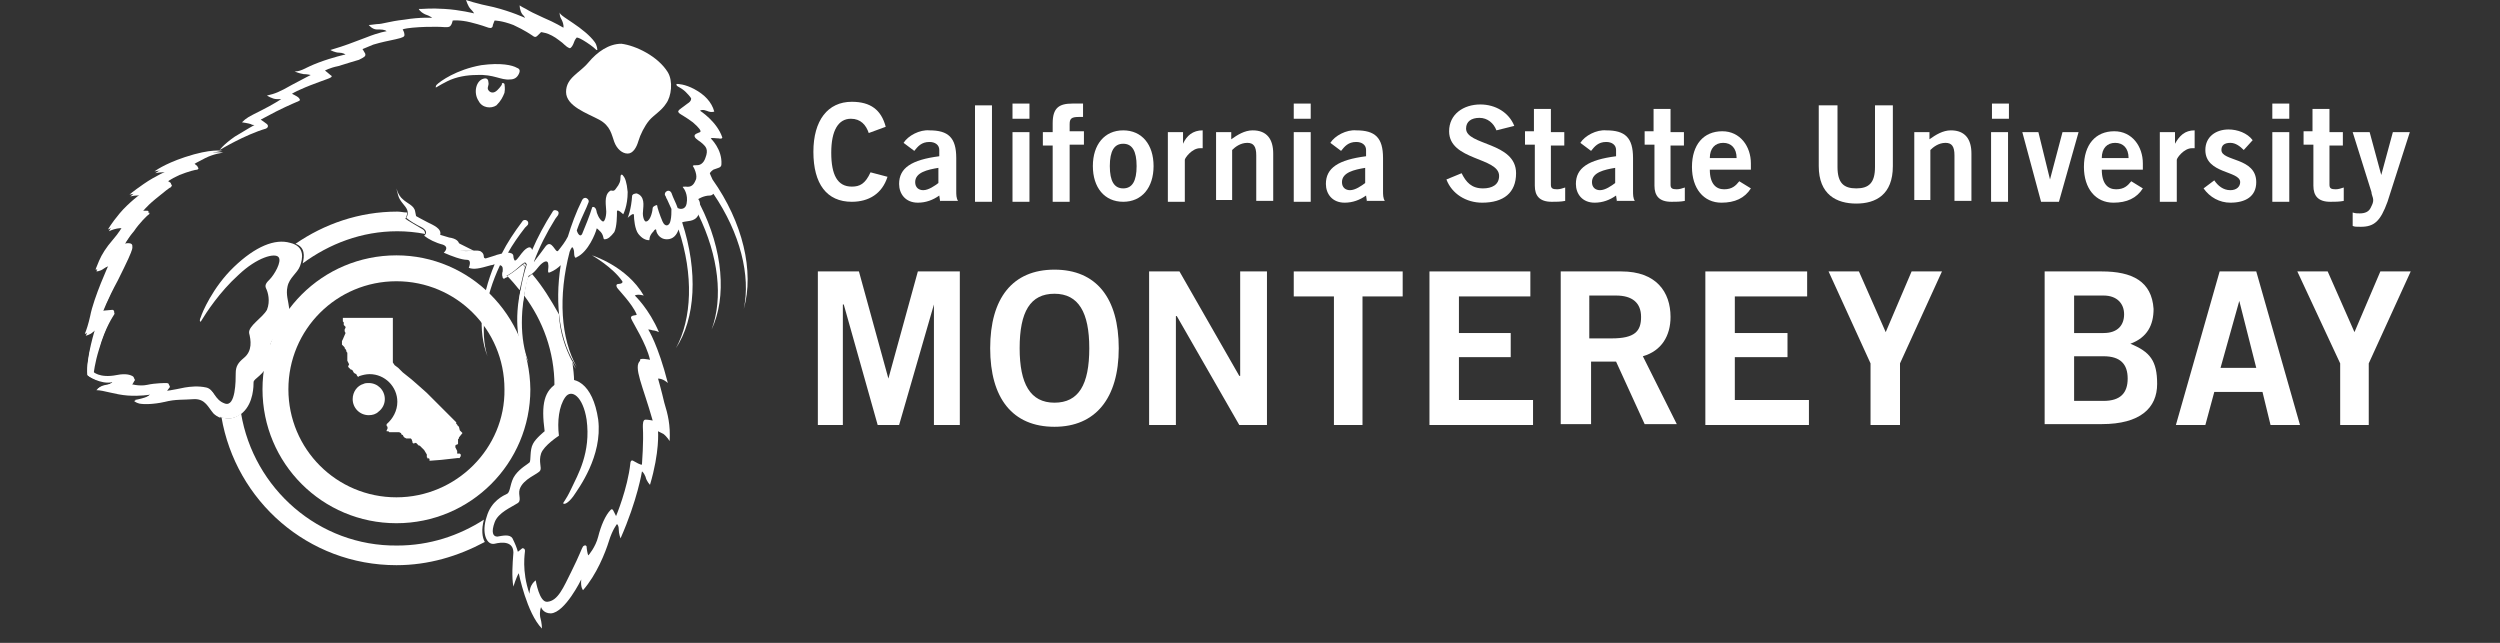 <?xml version="1.0" encoding="utf-8"?>
<!-- Generator: Adobe Illustrator 18.0.0, SVG Export Plug-In . SVG Version: 6.00 Build 0)  -->
<!DOCTYPE svg PUBLIC "-//W3C//DTD SVG 1.1//EN" "http://www.w3.org/Graphics/SVG/1.1/DTD/svg11.dtd">
<svg version="1.1" xmlns="http://www.w3.org/2000/svg" xmlns:xlink="http://www.w3.org/1999/xlink" x="0px" y="0px"
   viewBox="0 0 280 72" enable-background="new 0 0 280 72" xml:space="preserve">
<rect x="0" y="0" width="280" height="72" fill="#333333" stroke="none"/>
<g id="Blue">
  <g>
    <path fill="#ffffff" d="M97.3,14.9c-0.3-0.9-0.9-1.6-2-1.6c-1.4,0-2.2,1.3-2.2,3.8c0,2.5,0.7,3.8,2.3,3.8c0.9,0,1.5-0.3,2.1-1.6
      l1.9,0.5c-0.6,1.9-2.1,2.8-4,2.8c-2.8,0-4.3-2-4.3-5.6c0-3.5,1.6-5.6,4.3-5.6c2.1,0,3.3,0.9,3.8,2.8L97.3,14.9z"/>
    <path fill="#ffffff" d="M105.3,22.6l-0.1-0.7c-0.7,0.5-1.5,0.8-2.4,0.8c-1.4,0-2.1-1-2.1-2.1c0-1.8,1.4-2.7,4.5-3.1v-0.7
      c0-0.6-0.5-0.9-1.1-0.9c-0.9,0-1.3,0.5-1.7,1l-1.2-0.9c0.5-0.8,1.8-1.5,2.9-1.4c2.1,0,3,0.8,3,3.1v3.7c0,0.4,0,0.8,0.2,1.1H105.3z
       M105.1,18.8c-1.2,0.2-2.6,0.5-2.6,1.6c0,0.6,0.4,0.9,0.9,0.9c0.6,0,1.3-0.5,1.7-0.8V18.8z"/>
    <rect x="109.2" y="11.8" fill="#ffffff" width="1.9" height="10.8"/>
    <path fill="#ffffff" d="M113.4,11.6h1.9v1.7h-1.9V11.6z M115.3,22.6h-1.9v-7.8h1.9V22.6z"/>
    <path fill="#ffffff" d="M119.8,16.3v6.3h-1.9v-6.3h-1.1v-1.5h1.1v-1c0-1.7,0.7-2.2,2.2-2.2h1.2v1.5h-0.5c-0.8,0-1,0.2-1,0.8v0.8
      h1.6v1.5H119.8z"/>
    <path fill="#ffffff" d="M125.8,14.6c2.1,0,3.4,1.6,3.4,4s-1.3,4-3.4,4c-2.1,0-3.4-1.6-3.4-4S123.7,14.6,125.8,14.6 M125.8,16.1
      c-1,0-1.5,0.8-1.5,2.5c0,1.7,0.5,2.5,1.5,2.5c1,0,1.5-0.8,1.5-2.5C127.3,16.9,126.8,16.1,125.8,16.1"/>
    <path fill="#ffffff" d="M130.8,22.6v-7.8h1.7v1.3h0c0.4-0.9,1.1-1.5,2.2-1.5v2c-0.1,0-0.2,0-0.3,0c-0.9,0-1.7,1.1-1.7,1.3v4.7
      H130.8z"/>
    <path fill="#ffffff" d="M136.2,22.6v-7.8h1.7v0.8c0.7-0.5,1.5-1,2.4-1c1.6,0,2.3,1,2.3,2.6v5.3h-1.9v-5.1c0-1-0.3-1.4-1-1.4
      c-0.8,0-1.4,0.5-1.7,0.8v5.6H136.2z"/>
    <path fill="#ffffff" d="M144.9,11.6h1.9v1.7h-1.9V11.6z M146.8,22.6h-1.9v-7.8h1.9V22.6z"/>
    <path fill="#ffffff" d="M153.1,22.6l-0.1-0.7c-0.7,0.5-1.5,0.8-2.4,0.8c-1.4,0-2.1-1-2.1-2.1c0-1.8,1.4-2.7,4.5-3.1v-0.7
      c0-0.6-0.5-0.9-1.1-0.9c-0.9,0-1.3,0.5-1.7,1l-1.2-0.9c0.5-0.8,1.8-1.5,2.9-1.4c2.1,0,3,0.8,3,3.1v3.7c0,0.4,0,0.8,0.2,1.1H153.1z
       M152.9,18.8c-1.2,0.2-2.6,0.5-2.6,1.6c0,0.6,0.4,0.9,0.9,0.9c0.6,0,1.3-0.5,1.7-0.8V18.8z"/>
    <path fill="#ffffff" d="M167.6,14.6c-0.3-0.8-1-1.4-1.9-1.4c-0.9,0-1.5,0.4-1.5,1.2c0,1.9,5.6,1.5,5.6,5c0,2.2-1.4,3.3-3.8,3.3
      c-1.8,0-3.4-1-4-2.6l1.7-0.7c0.5,1,1.1,1.7,2.4,1.7c1,0,1.8-0.4,1.8-1.4c0-2.1-5.6-1.7-5.6-5c0-1.9,1.6-3,3.5-3
      c1.7,0,3.2,0.9,3.8,2.4L167.6,14.6z"/>
    <path fill="#ffffff" d="M171.8,14.8v-2.6h1.9v2.6h1.5v1.5h-1.5v4.4c0,0.4,0.2,0.5,0.7,0.5c0.3,0,0.6-0.1,0.9-0.2v1.5
      c-0.5,0.1-1,0.1-1.5,0.1c-1.4,0-1.9-0.7-1.9-1.8v-4.6h-1.1v-1.5H171.8z"/>
    <path fill="#ffffff" d="M181.1,22.6l-0.1-0.7c-0.7,0.5-1.5,0.8-2.4,0.8c-1.4,0-2.1-1-2.1-2.1c0-1.8,1.4-2.7,4.5-3.1v-0.7
      c0-0.6-0.5-0.9-1.1-0.9c-0.9,0-1.3,0.5-1.7,1l-1.2-0.9c0.5-0.8,1.8-1.5,2.9-1.4c2.1,0,3,0.8,3,3.1v3.7c0,0.4,0,0.8,0.2,1.1H181.1z
       M180.9,18.8c-1.2,0.2-2.6,0.5-2.6,1.6c0,0.6,0.4,0.9,0.9,0.9c0.6,0,1.3-0.5,1.7-0.8V18.8z"/>
    <path fill="#ffffff" d="M185.2,14.8v-2.6h1.9v2.6h1.5v1.5h-1.5v4.4c0,0.4,0.2,0.5,0.7,0.5c0.3,0,0.6-0.1,0.9-0.2v1.5
      c-0.5,0.1-1,0.1-1.5,0.1c-1.4,0-1.9-0.7-1.9-1.8v-4.6h-1.1v-1.5H185.2z"/>
    <path fill="#ffffff" d="M191.5,19c0,1.6,0.7,2.2,1.6,2.2c0.9,0,1.3-0.4,1.7-0.9l1.3,0.8c-0.7,1.1-1.8,1.6-3.3,1.6
      c-2,0-3.3-1.6-3.3-4c0-2.5,1.3-4,3.4-4c2,0,3.2,1.7,3.2,3.6V19H191.5z M194.5,17.7c0-1.1-0.6-1.7-1.5-1.7s-1.5,0.6-1.5,1.7H194.5z
      "/>
    <path fill="#ffffff" d="M209.9,11.8h2.1v6.8c0,3.2-1.9,4.2-4.1,4.2c-2.2,0-4.2-1-4.2-4.2v-6.8h2.1v6.9c0,1.8,0.7,2.4,2.1,2.4
      c1.4,0,2.1-0.6,2.1-2.4V11.8z"/>
    <path fill="#ffffff" d="M214.4,22.6v-7.8h1.7v0.8c0.7-0.5,1.5-1,2.4-1c1.6,0,2.3,1,2.3,2.6v5.3h-1.9v-5.1c0-1-0.3-1.4-1-1.4
      c-0.8,0-1.4,0.5-1.7,0.8v5.6H214.4z"/>
    <path fill="#ffffff" d="M223.1,11.6h1.9v1.7h-1.9V11.6z M224.9,22.6h-1.9v-7.8h1.9V22.6z"/>
    <polygon fill="#ffffff" points="226.5,14.8 228.3,14.8 229.6,20.1 229.6,20.1 231,14.8 232.8,14.8 230.6,22.6 228.6,22.6     "/>
    <path fill="#ffffff" d="M235.4,19c0,1.6,0.7,2.2,1.6,2.2c0.9,0,1.3-0.4,1.7-0.9l1.3,0.8c-0.7,1.1-1.8,1.6-3.3,1.6
      c-2,0-3.3-1.6-3.3-4c0-2.5,1.3-4,3.4-4c2,0,3.2,1.7,3.2,3.6V19H235.4z M238.4,17.7c0-1.1-0.6-1.7-1.5-1.7s-1.5,0.6-1.5,1.7H238.4z
      "/>
    <path fill="#ffffff" d="M241.9,22.6v-7.8h1.7v1.3h0c0.5-0.9,1.1-1.5,2.2-1.5v2c-0.1,0-0.2,0-0.3,0c-0.9,0-1.7,1.1-1.7,1.3v4.7
      H241.9z"/>
    <path fill="#ffffff" d="M251.3,16.8c-0.4-0.4-0.9-0.8-1.5-0.8c-0.7,0-1,0.3-1,0.8c0,1.3,3.9,0.8,3.9,3.6c0,1.6-1.2,2.3-2.9,2.3
      c-1.2,0-2.3-0.6-3-1.6l1.2-0.9c0.4,0.6,1,1.1,1.8,1.1c0.7,0,1.1-0.4,1.1-0.9c0-1.3-3.9-0.9-3.9-3.6c0-1.5,1.2-2.3,2.6-2.3
      c1,0,2.1,0.4,2.7,1.2L251.3,16.8z"/>
    <path fill="#ffffff" d="M254.5,11.6h1.9v1.7h-1.9V11.6z M256.4,22.6h-1.9v-7.8h1.9V22.6z"/>
    <path fill="#ffffff" d="M259,14.8v-2.6h1.9v2.6h1.5v1.5h-1.5v4.4c0,0.4,0.2,0.5,0.7,0.5c0.3,0,0.6-0.1,0.9-0.2v1.5
      c-0.5,0.1-1,0.1-1.5,0.1c-1.4,0-1.9-0.7-1.9-1.8v-4.6h-1.1v-1.5H259z"/>
    <path fill="#ffffff" d="M263.5,23.8c0.3,0.1,0.5,0.1,0.8,0.1c0.6,0,1-0.2,1.2-0.6c0.2-0.4,0.3-0.6,0.3-0.9c0-0.3-0.2-0.6-0.2-0.9
      l-2.1-6.7h1.9l1.3,4.8h0l1.3-4.8h1.9l-2.5,7.8c-0.8,2.2-1.5,2.8-3,2.8c-0.5,0-0.7,0-0.9-0.1V23.8z"/>
    <polygon fill="#ffffff" points="91.6,47.6 91.6,30.4 96.2,30.4 99.5,42.4 99.5,42.4 102.8,30.4 107.5,30.4 107.5,47.6 104.6,47.6 
      104.6,34.1 104.6,34.1 100.7,47.6 98.3,47.6 94.5,34.1 94.4,34.1 94.4,47.6    "/>
    <path fill="#ffffff" d="M118.1,47.8c-4.7,0-7.2-3.2-7.2-8.8c0-5.6,2.5-8.8,7.2-8.8c4.7,0,7.2,3.2,7.2,8.8
      C125.3,44.6,122.7,47.8,118.1,47.8 M118.1,32.9c-2.7,0-3.9,2-3.9,6.1c0,4,1.2,6.1,3.9,6.1c2.7,0,3.9-2,3.9-6.1
      C122,35,120.8,32.9,118.1,32.9"/>
    <polygon fill="#ffffff" points="128.7,47.6 128.7,30.4 132.1,30.4 138.8,42.1 138.9,42.1 138.9,30.4 141.9,30.4 141.9,47.6 
      138.8,47.6 131.8,35.4 131.7,35.4 131.7,47.6     "/>
    <polygon fill="#ffffff" points="157.1,30.4 157.1,33.2 152.6,33.2 152.6,47.6 149.4,47.6 149.4,33.2 144.9,33.2 144.9,30.4     "/>
    <polygon fill="#ffffff" points="160.1,47.6 160.1,30.4 171.4,30.4 171.4,33.2 163.4,33.2 163.4,37.3 169.2,37.3 169.2,40 
      163.4,40 163.4,44.8 171.7,44.8 171.7,47.6     "/>
    <path fill="#ffffff" d="M174.8,47.6V30.4h6.8c3.9,0,5.5,2.3,5.5,5.1c0,2.1-1,3.8-3.1,4.4l3.8,7.6h-3.6l-3.2-7h-2.8v7H174.8z
       M178.1,37.9h2.4c2.6,0,3.3-0.8,3.3-2.4c0-1.6-1-2.4-2.8-2.4h-3V37.9z"/>
    <polygon fill="#ffffff" points="191,47.6 191,30.4 202.4,30.4 202.4,33.2 194.3,33.2 194.3,37.3 200.2,37.3 200.2,40 194.3,40 
      194.3,44.8 202.6,44.8 202.6,47.6    "/>
    <polygon fill="#ffffff" points="211.2,37.2 214.1,30.4 217.5,30.4 212.8,40.7 212.8,47.6 209.5,47.6 209.5,40.7 204.8,30.4 
      208.2,30.4    "/>
    <path fill="#ffffff" d="M229,30.4h6.4c3.4,0,5.6,1.1,5.8,4.2c0,1.8-0.7,3.2-2.6,3.9c2.2,0.9,3,1.9,3,4.5c0,2.7-1.9,4.5-6.2,4.5
      H229V30.4z M232.3,37.3h3.3c1.6,0,2.3-0.9,2.3-2.1c0-1.2-0.8-2.1-2.3-2.1h-3.3V37.3z M232.3,44.9h3.3c1.9,0,2.7-0.9,2.7-2.5
      c0-1.6-0.8-2.5-2.7-2.5h-3.3V44.9z"/>
    <path fill="#ffffff" d="M248.6,30.4h4.1l4.9,17.2h-3.3l-0.9-3.7h-5.4l-1,3.7h-3.3L248.6,30.4z M248.7,41.2h4l-1.9-7.5h0
      L248.7,41.2z"/>
    <polygon fill="#ffffff" points="263.7,37.2 266.6,30.4 270,30.4 265.3,40.7 265.3,47.6 262.1,47.6 262.1,40.7 257.3,30.4 
      260.7,30.4    "/>
    <path fill="#ffffff" d="M44.4,28.6c-8.3,0-15,6.7-15,15c0,8.3,6.7,15,15,15c8.3,0,15-6.7,15-15C59.3,35.3,52.6,28.6,44.4,28.6
       M44.4,55.7c-6.7,0-12.1-5.4-12.1-12.1c0-6.7,5.4-12.1,12.1-12.1c6.7,0,12.1,5.4,12.1,12.1C56.6,50.2,51.1,55.7,44.4,55.7"/>
    <path fill="#ffffff" d="M10.4,41.6c0,0,0.7,0.8,2.7,0.4c1-0.2,1.5,0,1.7,0.1c0.2,0.1,0.2,0.2,0.2,0.3c0,0.2-0.2,0.5-0.4,0.6
      c0,0,1,0.3,1.9,0.1c0.9-0.2,2-0.2,2.1-0.2c0.1,0,0.4,0,0.3,0.3c-0.1,0.3-0.4,0.6-0.4,0.6s0.8-0.1,2.2-0.4c0.6-0.1,1.5-0.2,2.4,0
      c0.9,0.2,0.9,1.4,2.1,1.8c1.2,0.4,1.2-2.6,1.2-3.4c0-0.8,0.3-1.2,0.9-1.7c1-0.8,0.8-2,0.6-2.8c-0.1-0.8,1.5-1.7,2-2.6
      c0.4-1,0.1-2-0.1-2.4c-0.2-0.4,0.1-0.7,0.4-1c0.5-0.5,1.4-2,1-2.5c-0.4-0.5-2.4,0-4.5,2c-2.1,1.9-3.6,4.2-4.2,5.2
      c-0.1,0.1-0.2-0.1,0-0.5c0.1-0.4,1.3-3.3,3.7-5.6c2.4-2.3,4.6-3.2,6.3-2.7c1.7,0.4,1.4,1.8,1.1,2.6c-0.3,0.8-1.2,1.3-1.4,2.3
      c-0.2,0.9,0.1,1.6,0.2,2.5c0.1,0.9-0.2,1.5-1,2.4c-0.4,0.4-1.1,1.2-1.1,1.6c0,0.1,0.3,0.6-0.2,2c-0.5,1.4-1.7,1.8-1.7,2.2
      c0,0.4,0,2.3-1.2,3.4c-1.2,1.1-2.6,0.7-3.2,0c-0.6-0.7-0.9-1.6-2.1-1.6c-1.2,0.1-2,0-3.3,0.3c-1.2,0.3-2.4,0.3-2.9,0.2
      c-0.5-0.1-0.6-0.3-0.6-0.3s0.6-0.1,1.2-0.3c0.5-0.2,0.6-0.4,0.6-0.4s-1.2,0.2-2.5,0.1c-1.4-0.1-2.7-0.6-3.5-0.6c0,0,0.3-0.4,1-0.5
      c0.7-0.1,0.8-0.4,0.8-0.4C11.3,43,9.8,42.1,9.8,42c-0.2-1.9,0.9-5.3,0.9-5.3s-0.1,0-0.4,0.3c-0.4,0.3-0.8,0.4-0.8,0.4
      c0.2-0.5,0.4-1.1,0.6-2c0.4-2.1,2.1-5.8,2.1-5.8s-0.3,0-0.7,0.3c-0.4,0.3-0.8,0.3-0.8,0.3s0.1-0.3,0.4-1c0.3-0.7,0.8-1.5,1.5-2.3
      c0.7-0.8,1.1-1.5,1.1-1.5s-0.2-0.1-0.7,0c-0.5,0.1-0.9,0.3-0.9,0.3s0.3-0.6,1.3-1.8c1-1.2,2.5-2.3,2.5-2.3s-0.3,0.2-0.7,0.1
      c-0.3,0-0.7,0.1-0.7,0.1s0.3-0.3,1.6-1.2c1.3-0.9,2.7-1.5,2.7-1.5s-0.3,0-0.7,0c-0.4,0-0.8,0.1-0.8,0.1s1-0.8,3.4-1.6
      c3-1,4.2-0.7,4.2-0.7s-1,0.1-2,0.6c-1,0.4-1.3,0.7-1.3,0.7s0.4,0.3,0.5,0.4c0,0.1,0.1,0.2-0.1,0.2c-0.2,0.1-1,0.2-2,0.6
      c-1,0.4-1.4,0.8-1.4,0.8s0.3,0.1,0.4,0.2c0.2,0.1,0.2,0.2,0,0.4c-0.1,0.1-0.5,0.4-1.7,1.3c-1.1,0.9-1.5,1.5-1.5,1.5s0.6,0,0.7,0
      c0.1,0,0.2,0.1,0.1,0.2c-0.1,0.2-1,1.1-1.6,1.9c-0.6,0.9-1.1,1.6-1.1,1.6s1.1-0.3,0.9,0.4c-0.1,0.4-0.5,1.3-1.6,3.5
      c-1.1,2.2-1.7,3.6-1.7,3.6s1-0.1,1.1-0.1c0.1,0,0.2,0.1,0.2,0.3c-0.1,0.1-0.9,1.4-1.7,3.9C10.5,40.5,10.4,41.6,10.4,41.6"/>
    <path fill="#ffffff" d="M73.1,47.1c0,0-0.5-0.1-0.8-0.1c-0.3,0-0.3,0.5-0.3,0.8c0.1,1.8-0.1,4-0.1,4.2c0,0.2-0.8-0.3-1-0.4
      c-0.2-0.1-0.3,0.1-0.3,0.3c-0.3,2.8-1.6,5.9-1.6,5.9s-0.2-0.4-0.3-0.6c-0.1-0.2-0.2-0.2-0.3-0.1c-0.6,0.6-1.1,1.8-1.4,3
      c-0.3,1.2-1.1,2.1-1.1,2.1c-0.1-0.1-0.2-0.8-0.2-1c-0.1-0.2-0.3-0.1-0.4,0c-0.1,0.1-0.4,1-1.3,2.8c-0.9,1.8-1.5,3.3-2.7,3.4
      c-0.9,0.1-1.3-2.4-1.3-2.4s-0.3,0.2-0.5,0.6c-0.2,0.4-0.2,0.9-0.2,0.9c-0.9-2.6-0.5-4.6-0.5-4.8c0-0.2-0.1-0.3-0.3-0.3
      c-0.1,0.1-0.5,0.4-0.5,0.4c-0.1-0.4-0.3-0.9-0.6-1.5c-0.3-0.5-1.1-0.3-1.7-0.2c-0.5,0-0.7-0.5-0.3-1.6c0.4-1.1,1.9-1.7,2.5-2.1
      c0.6-0.3,0.1-0.9,0.3-1.6c0.4-1.2,2.1-1.7,2.3-2.1c0.2-0.3-0.2-1,0.1-1.9c0.3-0.9,2-2,2-2c-0.2-1.6,0-3.3,0.7-4.3
      c0.7-1,2-0.1,2.4,2.5c0.5,3.7-1,6.2-1.7,7.7c-0.7,1.5-1,1.6-0.9,1.7c0.1,0.1,0.5,0,1.1-0.8c0.6-0.9,3.3-4.5,2.8-8.6
      c-0.6-4.1-2.7-5.1-4.4-4.2c-1.7,0.9-2,2.5-1.6,5.5c0,0-1,0.8-1.3,1.4c-0.4,0.7-0.2,1.9-0.4,2.1c-0.2,0.2-1,0.6-1.6,1.4
      c-0.6,0.8-0.5,1.9-0.9,2.1c-0.4,0.2-1.8,0.8-2.3,2.6c-0.6,1.8,0,3.2,0.9,3c0.8-0.2,2.1-0.3,2.1,1c-0.1,1.3-0.2,2.7,0,3.8
      c0,0,0.3-1,0.6-1.5c0,0,0.9,4.5,2.6,6.2c0,0,0-0.6-0.2-1.3c-0.1-0.7,0.1-1.1,0.1-1.1s0.2,0.7,1.1,0.7c1.6-0.1,3.4-3.8,3.4-3.8
      c-0.1,0.9,0.2,1.2,0.2,1.2c1.5-1.7,2.5-4.2,2.9-5.5c0.4-1.3,0.9-1.9,0.9-1.9s0.2,0.1,0.2,0.6c0,0.5,0.2,1,0.2,1
      c1.9-4.3,2.4-7.5,2.4-7.5s0.2,0.1,0.4,0.6c0.1,0.5,0.5,0.9,0.5,0.9c1.1-3.7,0.9-6,0.9-6s0.2,0.1,0.6,0.3c0.4,0.3,0.7,0.8,0.7,0.8
      c0.1-1.8-0.2-3-0.6-4.3c-0.3-1.3-0.7-2.7-0.7-2.7c0.6,0,1.1,0.5,1.1,0.5c-1.1-4.3-2.2-6-2.2-6s0.2,0,0.5,0.1
      c0.3,0,0.7,0.2,0.7,0.2c-1.1-2.6-2.7-4.1-2.7-4.1c0.3-0.2,1,0,1,0c-1.9-3.3-5.8-4.5-5.8-4.5s2.3,1.3,3.4,2.9
      c0.1,0.2-0.2,0.3-0.4,0.3c-0.3,0-0.3,0.2-0.2,0.4c0.1,0.2,1.7,1.8,2.2,3c0.1,0.2-0.8,0-0.6,0.5c0.2,0.5,1.7,2.8,2.1,4.6
      c0,0-1.3-0.3-1.1,0.1C70.9,41.1,72,43.2,73.1,47.1"/>
    <path fill="#ffffff" d="M48.4,2c0,0-1.3-0.1-3.1,0.2c-1.8,0.2-2.4,0.5-3.1,0.5c-0.7,0.1-0.9,0.1-0.9,0.1s0.4,0.5,0.9,0.5
      c0.5,0,0.9,0,1.1,0.2c0,0-0.8,0.1-2.3,0.7c-1.9,0.7-2,0.8-4,1.4c0,0,0.5,0.3,1,0.3c0.4,0,0.7,0.2,0.7,0.2s-1.4,0.3-3,0.9
      c-1.6,0.6-1.9,1-2.7,1c0,0,0.4,0.2,1,0.3c0.4,0,0.8,0.1,0.8,0.1s-0.6,0.3-2.1,1.1c-1.4,0.8-1.9,1-2.8,1.2c0,0,0.6,0.4,1.1,0.4
      c0.2,0,0.4,0,0.5,0c0,0-0.9,0.6-2.3,1.3c-1.4,0.7-1.6,0.8-2.1,1.3c0,0,0.7,0.1,1,0.2c0.1,0.1,0.3,0.1,0.4,0.1c0,0-0.9,0.5-2.2,1.3
      c-1.3,0.9-1.7,1.5-1.7,1.5s2.8-1.7,5.2-2.4c0.2-0.1,0.3-0.3,0.1-0.5c-0.1-0.1-0.7-0.5-0.7-0.5s0.2-0.1,1.7-0.9
      c1.6-0.8,2.4-1.1,2.6-1.2c0.2-0.1,0-0.3-0.1-0.4c-0.1-0.1-0.7-0.4-0.7-0.4s0.3-0.2,1-0.5c1.3-0.6,3.2-1.2,3.3-1.3
      c0.2-0.1,0.2-0.2,0-0.3c-0.1-0.1-0.6-0.5-0.6-0.5s0.5-0.3,1.5-0.5c1-0.3,1.9-0.6,2.3-0.7C40.8,6.4,41,6.3,40.9,6
      c-0.1-0.2-0.3-0.5-0.3-0.5s0.5-0.2,1.2-0.5c1-0.3,1.6-0.4,2.5-0.6c0.9-0.2,1-0.3,1-0.5c0-0.3-0.2-0.6-0.2-0.6s0.1-0.1,1.1-0.2
      c1.1-0.1,2-0.1,2.7-0.1c0.7,0,1.1,0.1,1.4,0c0.3-0.1,0.4-0.7,0.4-0.7s0.8-0.1,2,0.2c1.2,0.3,1.7,0.5,2,0.6c0.3,0.1,0.5,0,0.5-0.3
      c0.1-0.3,0.2-0.5,0.2-0.5s0.8,0,2.1,0.5c1.3,0.6,2,1.1,2.3,1.3c0.2,0.1,0.3,0,0.5-0.2c0.2-0.2,0.3-0.3,0.3-0.3s0.1,0,0.5,0.1
      c0.4,0.1,1,0.4,1.5,0.8c0.6,0.4,0.7,0.7,1.2,0.9C64,5.4,64.2,5,64.3,4.7c0.1-0.3,0.3-0.5,0.3-0.5s0.2,0,0.7,0.3
      c0.5,0.3,1.1,0.7,1.5,1.1c0,0,0.1,0,0.1,0c0,0,0-0.5-0.3-0.9c-0.5-0.7-1.5-1.5-2.4-2.1c-0.9-0.6-1.2-0.8-1.4-1
      c-0.1-0.1-0.1-0.2-0.1-0.2s-0.1,0.3,0.2,0.8c0.3,0.6,0.2,0.9,0.2,0.9S62.1,2.5,60.9,2c-1.1-0.5-1.5-0.7-2-1
      c-0.6-0.3-0.7-0.4-0.7-0.4s0,0.6,0.3,1C58.8,1.9,58.8,2,58.8,2s-1.5-0.7-3.5-1.2c-2-0.4-3.1-0.8-3.1-0.8s0.2,0.7,0.5,1
      c0.3,0.3,0.4,0.5,0.4,0.5S51.5,1.1,49.8,1c-1.6-0.1-2.3,0-2.6,0c-0.1,0-0.2,0-0.3,0c0,0,0.1,0.3,0.7,0.6C48.2,1.8,48.4,2,48.4,2"
      />
    <path fill="#ffffff" d="M74.8,8.1c0.6,1,0.4,2.7-0.2,3.5c-0.5,0.8-1.4,1.3-1.9,1.9c-0.5,0.6-1,1.6-1.2,2.3
      c-0.2,0.7-0.6,1.4-1.2,1.4c-0.6,0-1.2-0.5-1.5-1.3c-0.3-0.8-0.4-1.8-1.7-2.5c-1.3-0.7-3.7-1.5-3.7-3.1c0-1.6,1.5-2.1,2.5-3.3
      c1-1.2,2.3-2.1,3.7-2.1C71.2,5.1,73.7,6.3,74.8,8.1"/>
    <path fill="#ffffff" d="M79.8,20.1c-0.2-0.4-0.3-0.7-0.3-0.7s0.1-0.2,0.4-0.4c0.5-0.2,0.9-0.2,0.9-0.6c0.1-1.7-1.2-2.9-1.2-2.9
      c0.2-0.1,0.5,0,0.9,0c0.4,0.1,0.4-0.1,0.4-0.1c-0.6-1.8-2.5-3-2.5-3c0.3-0.2,0.7,0,1,0.1c0.3,0.1,0.6,0,0.6,0
      c-0.3-1.1-1.1-1.9-2.2-2.5c-1.1-0.6-1.9-0.6-2-0.6c-0.1,0,0,0.1,0,0.2c0.1,0.1,0.6,0.3,1,0.7c0.5,0.5,0.6,0.7,0.6,0.7
      s0.1,0.3-0.4,0.6c-0.5,0.4-1,0.7-1,0.8c-0.1,0.1,0,0.2,0.1,0.3c0.1,0.1,0.7,0.4,1.5,1c0.7,0.6,1,1,0.8,1.1
      c-0.2,0.1-0.7,0.2-0.6,0.5c0.1,0.3,0.6,0.5,0.9,0.8c0.3,0.3,0.7,0.6,0.3,1.6c-0.2,0.6-0.6,0.8-0.9,0.8c-0.3,0-0.5,0-0.5,0.1
      c0.1,0.1,0.6,1.1,0.3,1.6c-0.2,0.5-0.5,0.8-1.1,0.7c-0.3,0-0.4,0-0.3,0.1c0.1,0.1,0.6,0.8,0.4,1.8c-0.1,0.6-0.6,0.7-1,0.5
      c-0.2-0.6-0.5-1.1-0.7-1.7c-0.1-0.2-0.3-0.3-0.5-0.2c-0.2,0.1-0.3,0.3-0.2,0.5c0.1,0.1,0.1,0.3,0.2,0.4c0.2,0.4,0.3,0.7,0.5,1.1
      c0,0.4,0,0.9-0.1,1.3c-0.1,0.6-0.6,0.8-0.9,0.1c-0.3-0.7-0.6-1.6-0.6-1.8c0-0.1-0.5,0.1-0.5,0.3c0,0.2-0.2,1.4-0.7,1.5
      c-0.2,0.1-0.4-0.4-0.4-0.9c0-0.6,0.3-1.6-0.4-2.1c-0.2-0.1-0.3-0.2-0.5-0.1c-0.2,0-0.3,0.2-0.3,0.2c-0.1,1.6-0.5,2.5-0.5,2.5
      s0.7-0.7,0.7-0.3c0,0.4,0.1,1.6,0.5,2.1c0.4,0.5,0.8,0.7,1.2,0.7c0.1,0-0.1-0.4,0.5-1c0.1-0.2,0.3-0.3,0.3-0.1c0,0.2,0.3,1,1.2,1
      c0.7,0,1.1-0.5,1.3-1.1c1.7,5.1,1.5,10-0.3,13.3c2.2-3.3,2.5-8.6,0.7-14.1c0.5-0.2,1.4,0,1.8-0.8c0,0,0-0.1,0-0.1
      c2.3,4.7,2.8,9.4,1.5,12.9c1.7-3.6,1.3-8.9-1.3-14c0-0.4-0.2-0.6-0.2-0.6s0.6-0.4,1.3-0.4c0.2,0,0.3-0.1,0.4-0.2
      c3,4.4,4.2,9.2,3.4,12.9C84.5,30.4,83.2,24.9,79.8,20.1"/>
    <path fill="#ffffff" d="M57.9,7.6c0.3,0.1,0.4,0.3,0.2,0.7c-0.2,0.4-0.5,0.6-1,0.6c-1,0.1-1.8-0.6-3.7-0.5c-1.1,0-2.3,0.2-3.3,0.7
      c-1,0.5-1.2,0.7-1.3,0.7c0,0,0-0.2,0.1-0.3c0.4-0.4,2.2-1.7,5-2.2C56.1,7,57.4,7.3,57.9,7.6"/>
    <path fill="#ffffff" d="M56.3,9.3c0.1,0,0.1,0,0.2,0.1c0,0.1,0.1,0.5,0,1c-0.2,0.5-0.4,0.9-0.9,1.4c-0.6,0.4-1.6,0.3-2-0.5
      C53,10.4,53.3,9,54.2,8.8c0.4-0.1,0.5,0.2,0.5,0.4c0.1,0.4-0.2,0.6,0,0.9c0.2,0.3,0.6,0.4,1,0c0.4-0.4,0.4-0.5,0.5-0.6
      C56.2,9.4,56.2,9.3,56.3,9.3"/>
    <path fill="#ffffff" d="M69.8,19.7c-0.1-0.2-0.3-0.2-0.3,0.1c0,0.5-0.1,0.8-0.5,1.3c-0.3,0.5-0.5,0.1-0.7,0.3
      c-0.7,0.5-0.4,1.7-0.4,2.3c0,0.6-0.2,1.2-0.4,1.1c-0.4-0.2-0.7-1-0.7-1.2c-0.1-0.5-0.5-0.5-0.5-0.3c-0.2,0.7-0.8,2.2-1.1,2.9
      c-0.2,0.4-0.5,0-0.6-0.4c0.3-0.9,0.7-1.7,1.1-2.6c0.1-0.2,0.1-0.3,0.2-0.5c0.1-0.2,0-0.4-0.2-0.5c-0.2-0.1-0.4,0-0.5,0.2
      c-0.7,1.4-1.2,2.8-1.6,4.1c-0.3,0.6-0.7,1.1-1.1,1.6c-0.3,0.3-0.7-1.4-1.4-0.5c-0.2,0.3-0.9,1.2-1.2,1.6c0,0.1-0.1,0.1-0.1,0.1
      c0.6-1.6,1.4-3.2,2.4-4.8c0.1-0.1,0.2-0.3,0.3-0.4c0.1-0.2,0.1-0.4-0.1-0.5c-0.2-0.1-0.4-0.1-0.5,0.1c-0.9,1.4-1.7,2.9-2.3,4.3
      c-0.2-0.7-0.9,0-1.2,0.4c-0.3,0.4-0.7,1-0.8,0.7c0,0-0.1-0.2-0.1-0.4c0-0.3-0.3-0.4-0.6-0.4c0.5-0.9,1.2-1.9,1.9-2.8
      c0.1-0.1,0.2-0.2,0.3-0.3c0.1-0.1,0.1-0.4-0.1-0.5c-0.1-0.1-0.4-0.1-0.5,0.1c-0.9,1.2-1.7,2.4-2.3,3.6c-0.3,0.1-0.5,0.1-0.7,0.2
      c-0.6,0.2-1.3,0.4-1.3,0.4c0-0.3,0-0.6-0.3-0.8c-0.3-0.3-1.5,0-2-0.1c-0.5-0.1-0.5-0.2-0.5-0.4c0.2-0.7-0.4-1-1.1-1.1
      c-0.7-0.2-1-0.3-1-0.3c0.2-0.7-0.8-1.1-1.4-1.4c-0.6-0.3-1.3-0.7-1.3-0.7l-0.1-0.5c-0.1-0.7-0.9-0.9-1.4-1.4
      c-0.5-0.4-0.7-1.2-0.7-1.2s0,0.1,0.2,0.8c0.2,0.7,0.8,1.1,1,1.6c0.2,0.5-0.1,0.9-0.1,0.9c0.5,0.4,1,0.7,1.8,1.1
      c0.8,0.5,0.2,0.9,0.2,0.9c0.5,0.4,1.3,0.8,2.1,1c0.8,0.3,0.1,0.9,0.1,0.9c0.9,0.4,2,0.8,2.6,0.8c0.6,0,0.2,0.9,0.2,0.9
      c0.6,0.2,1.1,0.1,2.5-0.3c0.2,0,0.3-0.1,0.4-0.1c-1.6,3.8-1.9,7.5-0.8,10.3c-0.9-2.8-0.3-6.6,1.4-10.2c0.4,0.1,0.3,0.5,0.3,0.7
      c-0.1,0.3,0,0.7,0.2,0.6c1.2-0.5,2-1.6,2.3-1.6c0.1,0,0.1,0.1,0.2,0.2c-1.3,4.2-1.3,8.2,0.2,11c-1-2.6-1-6.1,0-9.7
      c0.8-0.4,1-1,1.5-1.4c0.5-0.4,0.7-0.2,0.7,0.1c0.1,0.4-0.2,1.1,0.2,0.9c0.5-0.2,0.9-0.5,1.2-0.8c-0.7,4.5-0.1,8.6,1.8,11.4
      c-1.8-3.2-2.1-7.9-0.8-12.9c0.1-0.2,0.1-0.3,0.2-0.4c0.1-0.3,0.3,0.1,0.3,0.5c0,0.4,0.1,0.7,0.3,0.5c1.3-0.6,2.1-2.7,2.2-3.1
      c0-0.2,0.1-0.1,0.3,0.1c0.6,0.5,0.4,1,0.6,1c0.4,0,0.7-0.3,1.1-0.8c0.3-0.6,0.3-1.9,0.3-2.3c0-0.4,0.7,0.3,0.7,0.3
      s0.5-0.9,0.5-2.5C70.2,20.4,70,19.9,69.8,19.7"/>
    <path fill="#ffffff" d="M58.9,29.7c0-0.1-0.1-0.2-0.2-0.2c0,0-0.1,0-0.1,0.1c0.1,0.1,0.2,0.2,0.2,0.3
      C58.9,29.8,58.9,29.8,58.9,29.7"/>
    <path fill="#ffffff" d="M51.3,27.7c-0.1,0.3,0,0.4,0.5,0.4c0.3,0,0.8,0,1.3,0c-0.6-0.3-1.2-0.6-1.8-0.9
      C51.3,27.4,51.4,27.6,51.3,27.7"/>
    <path fill="#ffffff" d="M54.4,29c-0.1-0.1-0.3-0.2-0.4-0.3c0,0.1,0.1,0.3,0,0.4C54.1,29.1,54.2,29,54.4,29"/>
    <path fill="#ffffff" d="M58.2,32.5c0.2-0.9,0.4-1.7,0.6-2.6c-0.1-0.1-0.2-0.2-0.2-0.3c-0.3,0.2-0.9,0.8-1.8,1.3
      C57.3,31.4,57.8,32,58.2,32.5"/>
    <path fill="#ffffff" d="M59.6,30.7c-0.2,0.1-0.3,0.3-0.5,0.4c-0.2,0.7-0.3,1.3-0.4,2c2.1,2.8,3.4,6.3,3.4,10.1
      c0.1-0.1,0.2-0.1,0.3-0.2c0.6-0.3,1.3-0.4,1.9-0.2c0-0.8-0.1-1.5-0.2-2.3c-0.8-1.5-1.4-3.3-1.5-5.3C61.7,33.6,60.8,32.1,59.6,30.7
      "/>
    <path fill="#ffffff" d="M47.6,26.2c0-0.2,0-0.4-0.4-0.6c-0.8-0.5-1.4-0.8-1.8-1.1c0,0,0.2-0.3,0.2-0.7c-0.4,0-0.7-0.1-1.1-0.1
      c-4.3,0-8.2,1.4-11.4,3.6c1.1,0.4,1,1.4,0.8,2.2c3-2.2,6.6-3.6,10.6-3.6C45.5,25.9,46.6,26,47.6,26.2"/>
    <path fill="#ffffff" d="M27,46.3c-0.7,0.6-1.5,0.7-2.2,0.4c1.6,9.4,9.7,16.6,19.6,16.6c3.6,0,6.9-1,9.9-2.6
      c-0.3-0.5-0.4-1.4-0.1-2.5c-2.8,1.8-6.1,2.9-9.7,2.9C35.7,61.2,28.4,54.7,27,46.3"/>
    <path fill="#ffffff" d="M23.2,43.6c-0.9-0.2-1.8-0.1-2.4,0c-1.4,0.2-2.2,0.4-2.2,0.4s0.2-0.4,0.4-0.6c0.1-0.3-0.2-0.3-0.3-0.3
      c-0.1,0-1.2,0-2.1,0.2c-0.9,0.1-1.9-0.1-1.9-0.1c0.2-0.2,0.3-0.5,0.4-0.6c0-0.1,0-0.2-0.2-0.3c-0.2-0.1-0.7-0.3-1.7-0.1
      c-2.1,0.4-2.7-0.4-2.7-0.4s0.1-1.1,0.6-2.7c0.7-2.5,1.6-3.7,1.7-3.9c0.1-0.1-0.1-0.3-0.2-0.3c-0.1,0-1.1,0.1-1.1,0.1
      s0.5-1.4,1.7-3.6c1.1-2.2,1.5-3.1,1.6-3.5c0.2-0.7-0.9-0.4-0.9-0.4s0.4-0.8,1.1-1.6c0.6-0.9,1.5-1.8,1.7-1.9
      c0.1-0.2,0-0.2-0.1-0.2c-0.1,0-0.7,0-0.7,0s0.4-0.6,1.5-1.5c1.1-0.9,1.6-1.3,1.7-1.3c0.2-0.2,0.2-0.3,0-0.4
      c-0.1,0-0.4-0.2-0.4-0.2s0.3-0.3,1.4-0.8c1-0.4,1.8-0.6,2-0.6c0.2-0.1,0.1-0.2,0.1-0.2c0-0.1-0.5-0.4-0.5-0.4s0.3-0.2,1.3-0.7
      c1-0.5,2-0.6,2-0.6s-1.2-0.3-4.2,0.7c-2.4,0.8-3.4,1.6-3.4,1.6s0.4-0.1,0.8-0.1c0.4,0,0.7,0,0.7,0s-1.4,0.7-2.7,1.5
      c-1.3,0.9-1.6,1.2-1.6,1.2s0.4-0.1,0.7-0.1c0.4,0,0.7-0.1,0.7-0.1s-1.4,1.1-2.5,2.3c-1,1.2-1.3,1.8-1.3,1.8s0.4-0.2,0.9-0.3
      c0.5-0.1,0.7,0,0.7,0s-0.4,0.7-1.1,1.5c-0.7,0.8-1.2,1.6-1.5,2.3c-0.3,0.7-0.4,1-0.4,1s0.4,0,0.8-0.3c0.4-0.3,0.7-0.3,0.7-0.3
      s-1.7,3.7-2.1,5.8c-0.2,0.8-0.3,1.5-0.6,2c0,0,0.5-0.1,0.8-0.4c0.4-0.3,0.4-0.3,0.4-0.3S9.6,40.1,9.8,42c0,0.1,1.5,1.1,2.8,0.8
      c0,0-0.1,0.2-0.8,0.4c-0.7,0.1-1,0.5-1,0.5c0.8,0,2.1,0.5,3.5,0.6c1.4,0.1,2.5-0.1,2.5-0.1s-0.1,0.2-0.6,0.4
      c-0.6,0.3-1.2,0.3-1.2,0.3s0.2,0.2,0.6,0.3c0.5,0.1,1.6,0.1,2.9-0.2c1.2-0.3,2-0.2,3.3-0.3c1.2,0,1.5,0.9,2.1,1.6
      c0.2,0.2,0.5,0.4,0.8,0.5c-0.1-0.6-0.2-1.2-0.2-1.8C24,44.5,23.9,43.7,23.2,43.6"/>
    <path fill="#ffffff" d="M64.5,41.3c-0.2-0.3-0.3-0.7-0.5-1c0,0.1,0,0.2,0.1,0.3C64.2,40.8,64.3,41.1,64.5,41.3"/>
    <path fill="#ffffff" d="M56.3,30.5c0,0,0,0.1,0,0.1c-0.1,0.3,0,0.7,0.2,0.6c0.1-0.1,0.2-0.1,0.4-0.2
      C56.6,30.8,56.4,30.6,56.3,30.5"/>
    <path fill="#ffffff" d="M59.1,40.8c-0.9-2.1-1-4.8-0.4-7.7c-0.1-0.2-0.3-0.4-0.4-0.6C57.6,35.7,57.9,38.6,59.1,40.8"/>
    <path fill="#ffffff" d="M53.7,28.3c-0.1-0.1-0.4-0.1-0.7-0.1c0.3,0.2,0.6,0.4,1,0.6C54,28.6,53.9,28.4,53.7,28.3"/>
    <path fill="#ffffff" d="M41.3,42.9c-0.2,0-0.4,0-0.6,0.1c-0.7,0.2-1.2,0.9-1.2,1.7c0,1,0.8,1.8,1.8,1.8c0.4,0,0.8-0.1,1.1-0.4
      c0.4-0.3,0.7-0.8,0.7-1.4C43.1,43.7,42.3,42.9,41.3,42.9"/>
    <path fill="#ffffff" d="M51.8,48.5l-0.3-0.3l-0.1-0.4l-0.2-0.2l0-0.1l-0.1,0l0-0.1l0-0.1l-1.4-1.4l-0.3-0.3L47.8,44l-0.9-0.8
      l-0.8-0.7l-1-0.8l-0.2-0.2l-0.3-0.3l-0.4-0.3L44,40.6v-5h-5.6l0,0.2l0,0.1l0,0.1l0.1,0.1l0,0.1l0,0.2l0.1,0.1h0l0.1,0.1l0,0.1
      l-0.1,0.2V37l0,0l0,0.1l0.1,0.2l-0.3,0.7l-0.1,0.2v0.1l0,0.1l0,0.1l0,0.1l0,0l0.2,0.2l0.1,0.1l0,0.1l0.1,0.1l0.1,0.2l0,0.1
      l0.1,0.1v0.1l0,0.1l0,0.2l0,0.1l0,0.1v0.2l0,0.1l0.1,0.2l0.1,0.2l-0.1,0.2l0,0.1l0.1,0.1l0.1,0.1l0.1,0.1l0,0l0.1,0l0.1,0.1
      l0.1,0.2l0.1,0.1l0.2,0.1l0.1,0.2h0l0.1,0.1l0,0c0.1,0,0.1-0.1,0.2-0.1c0.3-0.1,0.7-0.2,1.1-0.2c1.7,0,3.1,1.4,3.1,3.1
      c0,1-0.5,1.9-1.2,2.5l0,0.1v0.1l0,0l0.1,0.1l0,0.1l0,0.1l-0.1,0.2l0,0.1l0.2,0l0.1,0.1l0.6,0l0.1,0l0.3,0l0.1,0l0.2,0.1l0.1,0.2
      l0.1,0l0.1,0.2l0.1,0.1l0.2,0.1l0,0l0.2,0l0,0l0.3,0l0.1,0.1l0.1,0.3v0l0,0.1l0.2,0.1l0-0.1l0.1,0l0.1,0l0.2,0.2l0.1,0.1l0.1,0
      l0.2,0.2l0.1,0.1l0.2,0.2l0.3,0.5l0,0.2l0,0.1l0.1,0.1l0,0v0.1l0,0l0.1-0.1l0,0l0.1,0.1l0,0.1l-0.1-0.1h0l0,0l0.1,0.1v0.1l1.3-0.1
      l1.8-0.2l0.2,0l0.1,0l0-0.1l0.1-0.1v-0.2l-0.1-0.1l-0.2,0l-0.1,0l0-0.1l0-0.2L51,50.1l0-0.1l0-0.1l0,0l0.1-0.1l0,0l0.1,0l0.1-0.1
      l0-0.1l0-0.1l0-0.3l0.1-0.1l0,0l0-0.1L51.8,48.5L51.8,48.5L51.8,48.5z"/>
  </g>
</g>
<g id="White" display="none">
  <g display="inline">
    <path fill="#FFFFFF" d="M97.3,14.9c-0.3-0.9-0.9-1.6-2-1.6c-1.4,0-2.2,1.3-2.2,3.8c0,2.5,0.7,3.8,2.3,3.8c0.9,0,1.5-0.3,2.1-1.6
      l1.9,0.5c-0.6,1.9-2.1,2.8-4,2.8c-2.8,0-4.3-2-4.3-5.6c0-3.5,1.6-5.6,4.3-5.6c2.1,0,3.3,0.9,3.8,2.8L97.3,14.9z"/>
    <path fill="#FFFFFF" d="M105.3,22.6l-0.1-0.7c-0.7,0.5-1.5,0.8-2.4,0.8c-1.4,0-2.1-1-2.1-2.1c0-1.8,1.4-2.7,4.5-3.1v-0.7
      c0-0.6-0.5-0.9-1.1-0.9c-0.9,0-1.3,0.5-1.7,1l-1.2-0.9c0.5-0.8,1.8-1.5,2.9-1.4c2.1,0,3,0.8,3,3.1v3.7c0,0.4,0,0.8,0.2,1.1H105.3z
       M105.1,18.8c-1.2,0.2-2.6,0.5-2.6,1.6c0,0.6,0.4,0.9,0.9,0.9c0.6,0,1.3-0.5,1.7-0.8V18.8z"/>
    <rect x="109.2" y="11.8" fill="#FFFFFF" width="1.9" height="10.8"/>
    <path fill="#FFFFFF" d="M113.4,11.6h1.9v1.7h-1.9V11.6z M115.3,22.6h-1.9v-7.8h1.9V22.6z"/>
    <path fill="#FFFFFF" d="M119.8,16.3v6.3h-1.9v-6.3h-1.1v-1.5h1.1v-1c0-1.7,0.7-2.2,2.2-2.2h1.2v1.5h-0.5c-0.8,0-1,0.2-1,0.8v0.8
      h1.6v1.5H119.8z"/>
    <path fill="#FFFFFF" d="M125.8,14.6c2.1,0,3.4,1.6,3.4,4s-1.3,4-3.4,4c-2.1,0-3.4-1.6-3.4-4S123.7,14.6,125.8,14.6 M125.8,16.1
      c-1,0-1.5,0.8-1.5,2.5c0,1.7,0.5,2.5,1.5,2.5c1,0,1.5-0.8,1.5-2.5C127.3,16.9,126.8,16.1,125.8,16.1"/>
    <path fill="#FFFFFF" d="M130.8,22.6v-7.8h1.7v1.3h0c0.4-0.9,1.1-1.5,2.2-1.5v2c-0.1,0-0.2,0-0.3,0c-0.9,0-1.7,1.1-1.7,1.3v4.7
      H130.8z"/>
    <path fill="#FFFFFF" d="M136.2,22.6v-7.8h1.7v0.8c0.7-0.5,1.5-1,2.4-1c1.6,0,2.3,1,2.3,2.6v5.3h-1.9v-5.1c0-1-0.3-1.4-1-1.4
      c-0.8,0-1.4,0.5-1.7,0.8v5.6H136.2z"/>
    <path fill="#FFFFFF" d="M144.9,11.6h1.9v1.7h-1.9V11.6z M146.8,22.6h-1.9v-7.8h1.9V22.6z"/>
    <path fill="#FFFFFF" d="M153.1,22.6l-0.1-0.7c-0.7,0.5-1.5,0.8-2.4,0.8c-1.4,0-2.1-1-2.1-2.1c0-1.8,1.4-2.7,4.5-3.1v-0.7
      c0-0.6-0.5-0.9-1.1-0.9c-0.9,0-1.3,0.5-1.7,1l-1.2-0.9c0.5-0.8,1.8-1.5,2.9-1.4c2.1,0,3,0.8,3,3.1v3.7c0,0.4,0,0.8,0.2,1.1H153.1z
       M152.9,18.8c-1.2,0.2-2.6,0.5-2.6,1.6c0,0.6,0.4,0.9,0.9,0.9c0.6,0,1.3-0.5,1.7-0.8V18.8z"/>
    <path fill="#FFFFFF" d="M167.6,14.6c-0.3-0.8-1-1.4-1.9-1.4c-0.9,0-1.5,0.4-1.5,1.2c0,1.9,5.6,1.5,5.6,5c0,2.2-1.4,3.3-3.8,3.3
      c-1.8,0-3.4-1-4-2.6l1.7-0.7c0.5,1,1.1,1.7,2.4,1.7c1,0,1.8-0.4,1.8-1.4c0-2.1-5.6-1.7-5.6-5c0-1.9,1.6-3,3.5-3
      c1.7,0,3.2,0.9,3.8,2.4L167.6,14.6z"/>
    <path fill="#FFFFFF" d="M171.8,14.8v-2.6h1.9v2.6h1.5v1.5h-1.5v4.4c0,0.4,0.2,0.5,0.7,0.5c0.3,0,0.6-0.1,0.9-0.2v1.5
      c-0.5,0.1-1,0.1-1.5,0.1c-1.4,0-1.9-0.7-1.9-1.8v-4.6h-1.1v-1.5H171.8z"/>
    <path fill="#FFFFFF" d="M181.1,22.6l-0.1-0.7c-0.7,0.5-1.5,0.8-2.4,0.8c-1.4,0-2.1-1-2.1-2.1c0-1.8,1.4-2.7,4.5-3.1v-0.7
      c0-0.6-0.5-0.9-1.1-0.9c-0.9,0-1.3,0.5-1.7,1l-1.2-0.9c0.5-0.8,1.8-1.5,2.9-1.4c2.1,0,3,0.8,3,3.1v3.7c0,0.4,0,0.8,0.2,1.1H181.1z
       M180.9,18.8c-1.2,0.2-2.6,0.5-2.6,1.6c0,0.6,0.4,0.9,0.9,0.9c0.6,0,1.3-0.5,1.7-0.8V18.8z"/>
    <path fill="#FFFFFF" d="M185.2,14.8v-2.6h1.9v2.6h1.5v1.5h-1.5v4.4c0,0.4,0.2,0.5,0.7,0.5c0.3,0,0.6-0.1,0.9-0.2v1.5
      c-0.5,0.1-1,0.1-1.5,0.1c-1.4,0-1.9-0.7-1.9-1.8v-4.6h-1.1v-1.5H185.2z"/>
    <path fill="#FFFFFF" d="M191.5,19c0,1.6,0.7,2.2,1.6,2.2c0.9,0,1.3-0.4,1.7-0.9l1.3,0.8c-0.7,1.1-1.8,1.6-3.3,1.6
      c-2,0-3.3-1.6-3.3-4c0-2.5,1.3-4,3.4-4c2,0,3.2,1.7,3.2,3.6V19H191.5z M194.5,17.7c0-1.1-0.6-1.7-1.5-1.7s-1.5,0.6-1.5,1.7H194.5z
      "/>
    <path fill="#FFFFFF" d="M209.9,11.8h2.1v6.8c0,3.2-1.9,4.2-4.1,4.2c-2.2,0-4.2-1-4.2-4.2v-6.8h2.1v6.9c0,1.8,0.7,2.4,2.1,2.4
      c1.4,0,2.1-0.6,2.1-2.4V11.8z"/>
    <path fill="#FFFFFF" d="M214.4,22.6v-7.8h1.7v0.8c0.7-0.5,1.5-1,2.4-1c1.6,0,2.3,1,2.3,2.6v5.3h-1.9v-5.1c0-1-0.3-1.4-1-1.4
      c-0.8,0-1.4,0.5-1.7,0.8v5.6H214.4z"/>
    <path fill="#FFFFFF" d="M223.1,11.6h1.9v1.7h-1.9V11.6z M224.9,22.6h-1.9v-7.8h1.9V22.6z"/>
    <polygon fill="#FFFFFF" points="226.5,14.8 228.3,14.8 229.6,20.1 229.6,20.1 231,14.8 232.8,14.8 230.6,22.6 228.6,22.6     "/>
    <path fill="#FFFFFF" d="M235.4,19c0,1.6,0.7,2.2,1.6,2.2c0.9,0,1.3-0.4,1.7-0.9l1.3,0.8c-0.7,1.1-1.8,1.6-3.3,1.6
      c-2,0-3.3-1.6-3.3-4c0-2.5,1.3-4,3.4-4c2,0,3.2,1.7,3.2,3.6V19H235.4z M238.4,17.7c0-1.1-0.6-1.7-1.5-1.7s-1.5,0.6-1.5,1.7H238.4z
      "/>
    <path fill="#FFFFFF" d="M241.9,22.6v-7.8h1.7v1.3h0c0.5-0.9,1.1-1.5,2.2-1.5v2c-0.1,0-0.2,0-0.3,0c-0.9,0-1.7,1.1-1.7,1.3v4.7
      H241.9z"/>
    <path fill="#FFFFFF" d="M251.3,16.8c-0.4-0.4-0.9-0.8-1.5-0.8c-0.7,0-1,0.3-1,0.8c0,1.3,3.9,0.8,3.9,3.6c0,1.6-1.2,2.3-2.9,2.3
      c-1.2,0-2.3-0.6-3-1.6l1.2-0.9c0.4,0.6,1,1.1,1.8,1.1c0.7,0,1.1-0.4,1.1-0.9c0-1.3-3.9-0.9-3.9-3.6c0-1.5,1.2-2.3,2.6-2.3
      c1,0,2.1,0.4,2.7,1.2L251.3,16.8z"/>
    <path fill="#FFFFFF" d="M254.5,11.6h1.9v1.7h-1.9V11.6z M256.4,22.6h-1.9v-7.8h1.9V22.6z"/>
    <path fill="#FFFFFF" d="M259,14.8v-2.6h1.9v2.6h1.5v1.5h-1.5v4.4c0,0.4,0.2,0.5,0.7,0.5c0.3,0,0.6-0.1,0.9-0.2v1.5
      c-0.5,0.1-1,0.1-1.5,0.1c-1.4,0-1.9-0.7-1.9-1.8v-4.6h-1.1v-1.5H259z"/>
    <path fill="#FFFFFF" d="M263.5,23.8c0.3,0.1,0.5,0.1,0.8,0.1c0.6,0,1-0.2,1.2-0.6c0.2-0.4,0.3-0.6,0.3-0.9c0-0.3-0.2-0.6-0.2-0.9
      l-2.1-6.7h1.9l1.3,4.8h0l1.3-4.8h1.9l-2.5,7.8c-0.8,2.2-1.5,2.8-3,2.8c-0.5,0-0.7,0-0.9-0.1V23.8z"/>
    <polygon fill="#FFFFFF" points="91.6,47.6 91.6,30.4 96.2,30.4 99.5,42.4 99.5,42.4 102.8,30.4 107.5,30.4 107.5,47.6 104.6,47.6 
      104.6,34.1 104.6,34.1 100.7,47.6 98.3,47.6 94.5,34.1 94.4,34.1 94.4,47.6    "/>
    <path fill="#FFFFFF" d="M118.1,47.8c-4.7,0-7.2-3.2-7.2-8.8c0-5.6,2.5-8.8,7.2-8.8c4.7,0,7.2,3.2,7.2,8.8
      C125.3,44.6,122.7,47.8,118.1,47.8 M118.1,32.9c-2.7,0-3.9,2-3.9,6.1c0,4,1.2,6.1,3.9,6.1c2.7,0,3.9-2,3.9-6.1
      C122,35,120.8,32.9,118.1,32.9"/>
    <polygon fill="#FFFFFF" points="128.7,47.6 128.7,30.4 132.1,30.4 138.8,42.1 138.9,42.1 138.9,30.4 141.9,30.4 141.9,47.6 
      138.8,47.6 131.8,35.4 131.7,35.4 131.7,47.6     "/>
    <polygon fill="#FFFFFF" points="157.1,30.4 157.1,33.2 152.6,33.2 152.6,47.6 149.4,47.6 149.4,33.2 144.9,33.2 144.9,30.4     "/>
    <polygon fill="#FFFFFF" points="160.1,47.6 160.1,30.4 171.4,30.4 171.4,33.2 163.4,33.2 163.4,37.3 169.2,37.3 169.2,40 
      163.4,40 163.4,44.8 171.7,44.8 171.7,47.6     "/>
    <path fill="#FFFFFF" d="M174.8,47.6V30.4h6.8c3.9,0,5.5,2.3,5.5,5.1c0,2.1-1,3.8-3.1,4.4l3.8,7.6h-3.6l-3.2-7h-2.8v7H174.8z
       M178.1,37.9h2.4c2.6,0,3.3-0.8,3.3-2.4c0-1.6-1-2.4-2.8-2.4h-3V37.9z"/>
    <polygon fill="#FFFFFF" points="191,47.6 191,30.4 202.4,30.4 202.4,33.2 194.3,33.2 194.3,37.3 200.2,37.3 200.2,40 194.3,40 
      194.3,44.8 202.6,44.8 202.6,47.6    "/>
    <polygon fill="#FFFFFF" points="211.2,37.2 214.1,30.4 217.5,30.4 212.8,40.7 212.8,47.6 209.5,47.6 209.5,40.7 204.8,30.4 
      208.2,30.4    "/>
    <path fill="#FFFFFF" d="M229,30.4h6.4c3.4,0,5.6,1.1,5.8,4.2c0,1.8-0.7,3.2-2.6,3.9c2.2,0.9,3,1.9,3,4.5c0,2.7-1.9,4.5-6.2,4.5
      H229V30.4z M232.3,37.3h3.3c1.6,0,2.3-0.9,2.3-2.1c0-1.2-0.8-2.1-2.3-2.1h-3.3V37.3z M232.3,44.9h3.3c1.9,0,2.7-0.9,2.7-2.5
      c0-1.6-0.8-2.5-2.7-2.5h-3.3V44.9z"/>
    <path fill="#FFFFFF" d="M248.6,30.4h4.1l4.9,17.2h-3.3l-0.9-3.7h-5.4l-1,3.7h-3.3L248.6,30.4z M248.7,41.2h4l-1.9-7.5h0
      L248.7,41.2z"/>
    <polygon fill="#FFFFFF" points="263.7,37.2 266.6,30.4 270,30.4 265.3,40.7 265.3,47.6 262.1,47.6 262.1,40.7 257.3,30.4 
      260.7,30.4    "/>
    <polygon fill="#FFFFFF" points="91.7,60.9 91.7,53.3 96.8,53.3 96.8,54.5 93.2,54.5 93.2,56.3 95.8,56.3 95.8,57.6 93.2,57.6 
      93.2,59.7 96.9,59.7 96.9,60.9     "/>
    <polygon fill="#FFFFFF" points="99.4,58.1 97.9,55.4 99.3,55.4 100.1,57 100.9,55.4 102.3,55.4 100.8,58.1 102.4,60.9 101,60.9 
      100.1,59.2 99.2,60.9 97.8,60.9    "/>
    <path fill="#FFFFFF" d="M103.9,55.4v-1.8h1.3v1.8h1.1v1.1h-1.1v3.1c0,0.3,0.1,0.4,0.5,0.4c0.2,0,0.4-0.1,0.6-0.1V61
      c-0.4,0-0.7,0.1-1,0.1c-1,0-1.4-0.5-1.4-1.3v-3.3h-0.8v-1.1H103.9z"/>
    <path fill="#FFFFFF" d="M107.4,60.9v-5.5h1.2v0.9h0c0.3-0.7,0.8-1,1.6-1.1v1.4c-0.1,0-0.1,0-0.2,0c-0.7,0-1.2,0.8-1.2,0.9v3.4
      H107.4z"/>
    <path fill="#FFFFFF" d="M114.2,60.9l-0.1-0.5c-0.5,0.4-1,0.6-1.7,0.6c-1,0-1.5-0.7-1.5-1.5c0-1.3,1-1.9,3.2-2.2V57
      c0-0.4-0.3-0.7-0.8-0.7c-0.6,0-1,0.3-1.2,0.7l-0.8-0.6c0.3-0.6,1.3-1,2.1-1c1.5,0,2.1,0.6,2.1,2.2v2.6c0,0.3,0,0.6,0.1,0.8H114.2z
       M114,58.3c-0.9,0.2-1.8,0.4-1.8,1.1c0,0.4,0.3,0.6,0.6,0.6c0.4,0,0.9-0.4,1.2-0.6V58.3z"/>
    <path fill="#FFFFFF" d="M118.9,55.3c1.5,0,2.4,1.1,2.4,2.9c0,1.8-0.9,2.9-2.4,2.9c-1.5,0-2.4-1.1-2.4-2.9
      C116.5,56.4,117.4,55.3,118.9,55.3 M118.9,56.4c-0.7,0-1.1,0.6-1.1,1.8c0,1.2,0.4,1.8,1.1,1.8c0.7,0,1.1-0.6,1.1-1.8
      C120,57,119.7,56.4,118.9,56.4"/>
    <path fill="#FFFFFF" d="M122.5,60.9v-5.5h1.2v0.9h0c0.3-0.7,0.8-1,1.6-1.1v1.4c-0.1,0-0.1,0-0.2,0c-0.7,0-1.2,0.8-1.2,0.9v3.4
      H122.5z"/>
    <path fill="#FFFFFF" d="M131,60.9h-1.1l-0.1-0.6c-0.5,0.5-0.9,0.7-1.5,0.7c-1.5,0-2.2-1.3-2.2-3c0-1.4,0.8-2.7,2.2-2.7
      c0.4,0,1.1,0.3,1.3,0.6h0v-2.7h1.3V60.9z M129.7,56.8c-0.3-0.2-0.6-0.5-1-0.5c-0.8,0-1.2,0.6-1.2,1.8c0,1.2,0.4,1.8,1.2,1.8
      c0.6,0,0.7-0.3,1-0.5V56.8z"/>
    <path fill="#FFFFFF" d="M132.7,53.2h1.3v1.2h-1.3V53.2z M134,60.9h-1.3v-5.5h1.3V60.9z"/>
    <path fill="#FFFFFF" d="M135.6,60.9v-5.5h1.2V56c0.5-0.3,1.1-0.7,1.7-0.7c1.1,0,1.6,0.7,1.6,1.8v3.8h-1.3v-3.6c0-0.7-0.2-1-0.7-1
      c-0.6,0-1,0.3-1.2,0.6v4H135.6z"/>
    <path fill="#FFFFFF" d="M144.6,60.9l-0.1-0.5c-0.5,0.4-1,0.6-1.7,0.6c-1,0-1.5-0.7-1.5-1.5c0-1.3,1-1.9,3.2-2.2V57
      c0-0.4-0.3-0.7-0.8-0.7c-0.6,0-1,0.3-1.2,0.7l-0.8-0.6c0.3-0.6,1.3-1,2.1-1c1.5,0,2.1,0.6,2.1,2.2v2.6c0,0.3,0,0.6,0.1,0.8H144.6z
       M144.5,58.3c-0.9,0.2-1.8,0.4-1.8,1.1c0,0.4,0.3,0.6,0.6,0.6c0.4,0,0.9-0.4,1.2-0.6V58.3z"/>
    <path fill="#FFFFFF" d="M147.3,60.9v-5.5h1.2v0.9h0c0.3-0.7,0.8-1,1.5-1.1v1.4c-0.1,0-0.1,0-0.2,0c-0.7,0-1.2,0.8-1.2,0.9v3.4
      H147.3z"/>
    <path fill="#FFFFFF" d="M150.8,61.8c0.2,0,0.4,0,0.6,0c0.5,0,0.7-0.1,0.9-0.4c0.1-0.3,0.2-0.4,0.2-0.6c0-0.2-0.1-0.4-0.2-0.7
      l-1.5-4.7h1.3l0.9,3.4h0l0.9-3.4h1.3l-1.7,5.5c-0.6,1.6-1.1,2-2.1,2c-0.3,0-0.5,0-0.6,0V61.8z"/>
    <path fill="#FFFFFF" d="M162.7,61.1c-2.1,0-3.2-1.4-3.2-3.9c0-2.5,1.1-3.9,3.2-3.9c2.1,0,3.2,1.4,3.2,3.9
      C166,59.6,164.8,61.1,162.7,61.1 M162.7,54.4c-1.2,0-1.8,0.9-1.8,2.7c0,1.8,0.5,2.7,1.8,2.7c1.2,0,1.8-0.9,1.8-2.7
      C164.5,55.3,163.9,54.4,162.7,54.4"/>
    <path fill="#FFFFFF" d="M167.3,55.4h1.3v0.5c0.4-0.4,0.8-0.6,1.4-0.6c1.5,0,2.2,1.3,2.2,3c0,1.4-0.8,2.7-2.2,2.7
      c-0.4,0-1.1-0.3-1.3-0.6h0V63h-1.3V55.4z M168.6,59.5c0.3,0.2,0.6,0.5,1,0.5c0.8,0,1.2-0.6,1.2-1.8c0-1.2-0.4-1.8-1.2-1.8
      c-0.6,0-0.7,0.3-1,0.5V59.5z"/>
    <path fill="#FFFFFF" d="M173.5,55.4h1.3v0.5c0.4-0.4,0.8-0.6,1.4-0.6c1.5,0,2.2,1.3,2.2,3c0,1.4-0.8,2.7-2.2,2.7
      c-0.4,0-1.1-0.3-1.3-0.6h0V63h-1.3V55.4z M174.8,59.5c0.3,0.2,0.6,0.5,1,0.5c0.8,0,1.2-0.6,1.2-1.8c0-1.2-0.4-1.8-1.2-1.8
      c-0.6,0-0.7,0.3-1,0.5V59.5z"/>
    <path fill="#FFFFFF" d="M181.7,55.3c1.5,0,2.4,1.1,2.4,2.9c0,1.8-0.9,2.9-2.4,2.9c-1.5,0-2.4-1.1-2.4-2.9
      C179.3,56.4,180.2,55.3,181.7,55.3 M181.7,56.4c-0.7,0-1.1,0.6-1.1,1.8c0,1.2,0.4,1.8,1.1,1.8c0.7,0,1.1-0.6,1.1-1.8
      C182.8,57,182.5,56.4,181.7,56.4"/>
    <path fill="#FFFFFF" d="M185.3,60.9v-5.5h1.2v0.9h0c0.3-0.7,0.8-1,1.6-1.1v1.4c-0.1,0-0.1,0-0.2,0c-0.7,0-1.2,0.8-1.2,0.9v3.4
      H185.3z"/>
    <path fill="#FFFFFF" d="M189.7,55.4v-1.8h1.3v1.8h1.1v1.1H191v3.1c0,0.3,0.1,0.4,0.5,0.4c0.2,0,0.4-0.1,0.6-0.1V61
      c-0.4,0-0.7,0.1-1,0.1c-1,0-1.4-0.5-1.4-1.3v-3.3h-0.8v-1.1H189.7z"/>
    <path fill="#FFFFFF" d="M197.8,55.4v5.5h-1.2v-0.6c-0.5,0.3-1.1,0.7-1.7,0.7c-1.1,0-1.6-0.7-1.6-1.8v-3.8h1.3V59
      c0,0.7,0.2,1,0.7,1c0.6,0,1-0.3,1.2-0.6v-4H197.8z"/>
    <path fill="#FFFFFF" d="M199.3,60.9v-5.5h1.2V56c0.5-0.3,1.1-0.7,1.7-0.7c1.1,0,1.6,0.7,1.6,1.8v3.8h-1.3v-3.6c0-0.7-0.2-1-0.7-1
      c-0.6,0-1,0.3-1.2,0.6v4H199.3z"/>
    <path fill="#FFFFFF" d="M205.5,53.2h1.3v1.2h-1.3V53.2z M206.8,60.9h-1.3v-5.5h1.3V60.9z"/>
    <path fill="#FFFFFF" d="M208.7,55.4v-1.8h1.3v1.8h1.1v1.1h-1.1v3.1c0,0.3,0.1,0.4,0.5,0.4c0.2,0,0.4-0.1,0.6-0.1V61
      c-0.4,0-0.7,0.1-1,0.1c-1,0-1.4-0.5-1.4-1.3v-3.3H208v-1.1H208.7z"/>
    <path fill="#FFFFFF" d="M212,61.8c0.2,0,0.4,0,0.6,0c0.5,0,0.7-0.1,0.9-0.4c0.1-0.3,0.2-0.4,0.2-0.6c0-0.2-0.1-0.4-0.2-0.7
      l-1.5-4.7h1.3l0.9,3.4h0l0.9-3.4h1.3l-1.7,5.5c-0.6,1.6-1.1,2-2.1,2c-0.3,0-0.5,0-0.6,0V61.8z"/>
    <path fill="#FFFFFF" d="M44.4,28.6c-8.3,0-15,6.7-15,15c0,8.3,6.7,15,15,15c8.3,0,15-6.7,15-15C59.3,35.3,52.6,28.6,44.4,28.6
       M44.4,55.7c-6.7,0-12.1-5.4-12.1-12.1c0-6.7,5.4-12.1,12.1-12.1c6.7,0,12.1,5.4,12.1,12.1C56.6,50.2,51.1,55.7,44.4,55.7"/>
    <path fill="#FFFFFF" d="M10.4,41.6c0,0,0.7,0.8,2.7,0.4c1-0.2,1.5,0,1.7,0.1c0.2,0.1,0.2,0.2,0.2,0.3c0,0.2-0.2,0.5-0.4,0.6
      c0,0,1,0.3,1.9,0.1c0.9-0.2,2-0.2,2.1-0.2c0.1,0,0.4,0,0.3,0.3c-0.1,0.3-0.4,0.6-0.4,0.6s0.8-0.1,2.2-0.4c0.6-0.1,1.5-0.2,2.4,0
      c0.9,0.2,0.9,1.4,2.1,1.8c1.2,0.4,1.2-2.6,1.2-3.4c0-0.8,0.3-1.2,0.9-1.7c1-0.8,0.8-2,0.6-2.8c-0.1-0.8,1.5-1.7,2-2.6
      c0.4-1,0.1-2-0.1-2.4c-0.2-0.4,0.1-0.7,0.4-1c0.5-0.5,1.4-2,1-2.5c-0.4-0.5-2.4,0-4.5,2c-2.1,1.9-3.6,4.2-4.2,5.2
      c-0.1,0.1-0.2-0.1,0-0.5c0.1-0.4,1.3-3.3,3.7-5.6c2.4-2.3,4.6-3.2,6.3-2.7c1.7,0.4,1.4,1.8,1.1,2.6c-0.3,0.8-1.2,1.3-1.4,2.3
      c-0.2,0.9,0.1,1.6,0.2,2.5c0.1,0.9-0.2,1.5-1,2.4c-0.4,0.4-1.1,1.2-1.1,1.6c0,0.1,0.3,0.6-0.2,2c-0.5,1.4-1.7,1.8-1.7,2.2
      c0,0.4,0,2.3-1.2,3.4c-1.2,1.1-2.6,0.7-3.2,0c-0.6-0.7-0.9-1.6-2.1-1.6c-1.2,0.1-2,0-3.3,0.3c-1.2,0.3-2.4,0.3-2.9,0.2
      c-0.5-0.1-0.6-0.3-0.6-0.3s0.6-0.1,1.2-0.3c0.5-0.2,0.6-0.4,0.6-0.4s-1.2,0.2-2.5,0.1c-1.4-0.1-2.7-0.6-3.5-0.6c0,0,0.3-0.4,1-0.5
      c0.7-0.1,0.8-0.4,0.8-0.4C11.3,43,9.8,42.1,9.8,42c-0.2-1.9,0.9-5.3,0.9-5.3s-0.1,0-0.4,0.3c-0.4,0.3-0.8,0.4-0.8,0.4
      c0.2-0.5,0.4-1.1,0.6-2c0.4-2.1,2.1-5.8,2.1-5.8s-0.3,0-0.7,0.3c-0.4,0.3-0.8,0.3-0.8,0.3s0.1-0.3,0.4-1c0.3-0.7,0.8-1.5,1.5-2.3
      c0.7-0.8,1.1-1.5,1.1-1.5s-0.2-0.1-0.7,0c-0.5,0.1-0.9,0.3-0.9,0.3s0.3-0.6,1.3-1.8c1-1.2,2.5-2.3,2.5-2.3s-0.3,0.2-0.7,0.1
      c-0.3,0-0.7,0.1-0.7,0.1s0.3-0.3,1.6-1.2c1.3-0.9,2.7-1.5,2.7-1.5s-0.3,0-0.7,0c-0.4,0-0.8,0.1-0.8,0.1s1-0.8,3.4-1.6
      c3-1,4.2-0.7,4.2-0.7s-1,0.1-2,0.6c-1,0.4-1.3,0.7-1.3,0.7s0.4,0.3,0.5,0.4c0,0.1,0.1,0.2-0.1,0.2c-0.2,0.1-1,0.2-2,0.6
      c-1,0.4-1.4,0.8-1.4,0.8s0.3,0.1,0.4,0.2c0.2,0.1,0.2,0.2,0,0.4c-0.1,0.1-0.5,0.4-1.7,1.3c-1.1,0.9-1.5,1.5-1.5,1.5s0.6,0,0.7,0
      c0.1,0,0.2,0.1,0.1,0.2c-0.1,0.2-1,1.1-1.6,1.9c-0.6,0.9-1.1,1.6-1.1,1.6s1.1-0.3,0.9,0.4c-0.1,0.4-0.5,1.3-1.6,3.5
      c-1.1,2.2-1.7,3.6-1.7,3.6s1-0.1,1.1-0.1c0.1,0,0.2,0.1,0.2,0.3c-0.1,0.1-0.9,1.4-1.7,3.9C10.5,40.5,10.4,41.6,10.4,41.6"/>
    <path fill="#FFFFFF" d="M73.1,47.1c0,0-0.5-0.1-0.8-0.1c-0.3,0-0.3,0.5-0.3,0.8c0.1,1.8-0.1,4-0.1,4.2c0,0.2-0.8-0.3-1-0.4
      c-0.2-0.1-0.3,0.1-0.3,0.3c-0.3,2.8-1.6,5.9-1.6,5.9s-0.2-0.4-0.3-0.6c-0.1-0.2-0.2-0.2-0.3-0.1c-0.6,0.6-1.1,1.8-1.4,3
      c-0.3,1.2-1.1,2.1-1.1,2.1c-0.1-0.1-0.2-0.8-0.2-1c-0.1-0.2-0.3-0.1-0.4,0c-0.1,0.1-0.4,1-1.3,2.8c-0.9,1.8-1.5,3.3-2.7,3.4
      c-0.9,0.1-1.3-2.4-1.3-2.4s-0.3,0.2-0.5,0.6c-0.2,0.4-0.2,0.9-0.2,0.9c-0.9-2.6-0.5-4.6-0.5-4.8c0-0.2-0.1-0.3-0.3-0.3
      c-0.1,0.1-0.5,0.4-0.5,0.4c-0.1-0.4-0.3-0.9-0.6-1.5c-0.3-0.5-1.1-0.3-1.7-0.2c-0.5,0-0.7-0.5-0.3-1.6c0.4-1.1,1.9-1.7,2.5-2.1
      c0.6-0.3,0.1-0.9,0.3-1.6c0.4-1.2,2.1-1.7,2.3-2.1c0.2-0.3-0.2-1,0.1-1.9c0.3-0.9,2-2,2-2c-0.2-1.6,0-3.3,0.7-4.3
      c0.7-1,2-0.1,2.4,2.5c0.5,3.7-1,6.2-1.7,7.7c-0.7,1.5-1,1.6-0.9,1.7c0.1,0.1,0.5,0,1.1-0.8c0.6-0.9,3.3-4.5,2.8-8.6
      c-0.6-4.1-2.7-5.1-4.4-4.2c-1.7,0.9-2,2.5-1.6,5.5c0,0-1,0.8-1.3,1.4c-0.4,0.7-0.2,1.9-0.4,2.1c-0.2,0.2-1,0.6-1.6,1.4
      c-0.6,0.8-0.5,1.9-0.9,2.1c-0.4,0.2-1.8,0.8-2.3,2.6c-0.6,1.8,0,3.2,0.9,3c0.8-0.2,2.1-0.3,2.1,1c-0.1,1.3-0.2,2.7,0,3.8
      c0,0,0.3-1,0.6-1.5c0,0,0.9,4.5,2.6,6.2c0,0,0-0.6-0.2-1.3c-0.1-0.7,0.1-1.1,0.1-1.1s0.2,0.7,1.1,0.7c1.6-0.1,3.4-3.8,3.4-3.8
      c-0.1,0.9,0.2,1.2,0.2,1.2c1.5-1.7,2.5-4.2,2.9-5.5c0.4-1.3,0.9-1.9,0.9-1.9s0.2,0.1,0.2,0.6c0,0.5,0.2,1,0.2,1
      c1.9-4.3,2.4-7.5,2.4-7.5s0.2,0.1,0.4,0.6c0.1,0.5,0.5,0.9,0.5,0.9c1.1-3.7,0.9-6,0.9-6s0.2,0.1,0.6,0.3c0.4,0.3,0.7,0.8,0.7,0.8
      c0.1-1.8-0.2-3-0.6-4.3c-0.3-1.3-0.7-2.7-0.7-2.7c0.6,0,1.1,0.5,1.1,0.5c-1.1-4.3-2.2-6-2.2-6s0.2,0,0.5,0.1
      c0.3,0,0.7,0.2,0.7,0.2c-1.1-2.6-2.7-4.1-2.7-4.1c0.3-0.2,1,0,1,0c-1.9-3.3-5.8-4.5-5.8-4.5s2.3,1.3,3.4,2.9
      c0.1,0.2-0.2,0.3-0.4,0.3c-0.3,0-0.3,0.2-0.2,0.4c0.1,0.2,1.7,1.8,2.2,3c0.1,0.2-0.8,0-0.6,0.5c0.2,0.5,1.7,2.8,2.1,4.6
      c0,0-1.3-0.3-1.1,0.1C70.9,41.1,72,43.2,73.1,47.1"/>
    <path fill="#FFFFFF" d="M48.4,2c0,0-1.3-0.1-3.1,0.2c-1.8,0.2-2.4,0.5-3.1,0.5c-0.7,0.1-0.9,0.1-0.9,0.1s0.4,0.5,0.9,0.5
      c0.5,0,0.9,0,1.1,0.2c0,0-0.8,0.1-2.3,0.7c-1.9,0.7-2,0.8-4,1.4c0,0,0.5,0.3,1,0.3c0.4,0,0.7,0.2,0.7,0.2s-1.4,0.3-3,0.9
      c-1.6,0.6-1.9,1-2.7,1c0,0,0.4,0.2,1,0.3c0.4,0,0.8,0.1,0.8,0.1s-0.6,0.3-2.1,1.1c-1.4,0.8-1.9,1-2.8,1.2c0,0,0.6,0.4,1.1,0.4
      c0.2,0,0.4,0,0.5,0c0,0-0.9,0.6-2.3,1.3c-1.4,0.7-1.6,0.8-2.1,1.3c0,0,0.7,0.1,1,0.2c0.1,0.1,0.3,0.1,0.4,0.1c0,0-0.9,0.5-2.2,1.3
      c-1.3,0.9-1.7,1.5-1.7,1.5s2.8-1.7,5.2-2.4c0.2-0.1,0.3-0.3,0.1-0.5c-0.1-0.1-0.7-0.5-0.7-0.5s0.2-0.1,1.7-0.9
      c1.6-0.8,2.4-1.1,2.6-1.2c0.2-0.1,0-0.3-0.1-0.4c-0.1-0.1-0.7-0.4-0.7-0.4s0.3-0.2,1-0.5c1.3-0.6,3.2-1.2,3.3-1.3
      c0.2-0.1,0.2-0.2,0-0.3c-0.1-0.1-0.6-0.5-0.6-0.5s0.5-0.3,1.5-0.5c1-0.3,1.9-0.6,2.3-0.7C40.8,6.4,41,6.3,40.9,6
      c-0.1-0.2-0.3-0.5-0.3-0.5s0.5-0.2,1.2-0.5c1-0.3,1.6-0.4,2.5-0.6c0.9-0.2,1-0.3,1-0.5c0-0.3-0.2-0.6-0.2-0.6s0.1-0.1,1.1-0.2
      c1.1-0.1,2-0.1,2.7-0.1c0.7,0,1.1,0.1,1.4,0c0.3-0.1,0.4-0.7,0.4-0.7s0.8-0.1,2,0.2c1.2,0.3,1.7,0.5,2,0.6c0.3,0.1,0.5,0,0.5-0.3
      c0.1-0.3,0.2-0.5,0.2-0.5s0.8,0,2.1,0.5c1.3,0.6,2,1.1,2.3,1.3c0.2,0.1,0.3,0,0.5-0.2c0.2-0.2,0.3-0.3,0.3-0.3s0.1,0,0.5,0.1
      c0.4,0.1,1,0.4,1.5,0.8c0.6,0.4,0.7,0.7,1.2,0.9C64,5.4,64.2,5,64.3,4.7c0.1-0.3,0.3-0.5,0.3-0.5s0.2,0,0.7,0.3
      c0.5,0.3,1.1,0.7,1.5,1.1c0,0,0.1,0,0.1,0c0,0,0-0.5-0.3-0.9c-0.5-0.7-1.5-1.5-2.4-2.1c-0.9-0.6-1.2-0.8-1.4-1
      c-0.1-0.1-0.1-0.2-0.1-0.2s-0.1,0.3,0.2,0.8c0.3,0.6,0.2,0.9,0.2,0.9S62.1,2.5,60.9,2c-1.1-0.5-1.5-0.7-2-1
      c-0.6-0.3-0.7-0.4-0.7-0.4s0,0.6,0.3,1C58.8,1.9,58.8,2,58.8,2s-1.5-0.7-3.5-1.2c-2-0.4-3.1-0.8-3.1-0.8s0.2,0.7,0.5,1
      c0.3,0.3,0.4,0.5,0.4,0.5S51.5,1.1,49.8,1c-1.6-0.1-2.3,0-2.6,0c-0.1,0-0.2,0-0.3,0c0,0,0.1,0.3,0.7,0.6C48.2,1.8,48.4,2,48.4,2"
      />
    <path fill="#FFFFFF" d="M74.8,8.1c0.6,1,0.4,2.7-0.2,3.5c-0.5,0.8-1.4,1.3-1.9,1.9c-0.5,0.6-1,1.6-1.2,2.3
      c-0.2,0.7-0.6,1.4-1.2,1.4c-0.6,0-1.2-0.5-1.5-1.3c-0.3-0.8-0.4-1.8-1.7-2.5c-1.3-0.7-3.7-1.5-3.7-3.1c0-1.6,1.5-2.1,2.5-3.3
      c1-1.2,2.3-2.1,3.7-2.1C71.2,5.1,73.7,6.3,74.8,8.1"/>
    <path fill="#FFFFFF" d="M79.8,20.1c-0.2-0.4-0.3-0.7-0.3-0.7s0.1-0.2,0.4-0.4c0.5-0.2,0.9-0.2,0.9-0.6c0.1-1.7-1.2-2.9-1.2-2.9
      c0.2-0.1,0.5,0,0.9,0c0.4,0.1,0.4-0.1,0.4-0.1c-0.6-1.8-2.5-3-2.5-3c0.3-0.2,0.7,0,1,0.1c0.3,0.1,0.6,0,0.6,0
      c-0.3-1.1-1.1-1.9-2.2-2.5c-1.1-0.6-1.9-0.6-2-0.6c-0.1,0,0,0.1,0,0.2c0.1,0.1,0.6,0.3,1,0.7c0.5,0.5,0.6,0.7,0.6,0.7
      s0.1,0.3-0.4,0.6c-0.5,0.4-1,0.7-1,0.8c-0.1,0.1,0,0.2,0.1,0.3c0.1,0.1,0.7,0.4,1.5,1c0.7,0.6,1,1,0.8,1.1
      c-0.2,0.1-0.7,0.2-0.6,0.5c0.1,0.3,0.6,0.5,0.9,0.8c0.3,0.3,0.7,0.6,0.3,1.6c-0.2,0.6-0.6,0.8-0.9,0.8c-0.3,0-0.5,0-0.5,0.1
      c0.1,0.1,0.6,1.1,0.3,1.6c-0.2,0.5-0.5,0.8-1.1,0.7c-0.3,0-0.4,0-0.3,0.1c0.1,0.1,0.6,0.8,0.4,1.8c-0.1,0.6-0.6,0.7-1,0.5
      c-0.2-0.6-0.5-1.1-0.7-1.7c-0.1-0.2-0.3-0.3-0.5-0.2c-0.2,0.1-0.3,0.3-0.2,0.5c0.1,0.1,0.1,0.3,0.2,0.4c0.2,0.4,0.3,0.7,0.5,1.1
      c0,0.4,0,0.9-0.1,1.3c-0.1,0.6-0.6,0.8-0.9,0.1c-0.3-0.7-0.6-1.6-0.6-1.8c0-0.1-0.5,0.1-0.5,0.3c0,0.2-0.2,1.4-0.7,1.5
      c-0.2,0.1-0.4-0.4-0.4-0.9c0-0.6,0.3-1.6-0.4-2.1c-0.2-0.1-0.3-0.2-0.5-0.1c-0.2,0-0.3,0.2-0.3,0.2c-0.1,1.6-0.5,2.5-0.5,2.5
      s0.7-0.7,0.7-0.3c0,0.4,0.1,1.6,0.5,2.1c0.4,0.5,0.8,0.7,1.2,0.7c0.1,0-0.1-0.4,0.5-1c0.1-0.2,0.3-0.3,0.3-0.1c0,0.2,0.3,1,1.2,1
      c0.7,0,1.1-0.5,1.3-1.1c1.7,5.1,1.5,10-0.3,13.3c2.2-3.3,2.5-8.6,0.7-14.1c0.5-0.2,1.4,0,1.8-0.8c0,0,0-0.1,0-0.1
      c2.3,4.7,2.8,9.4,1.5,12.9c1.7-3.6,1.3-8.9-1.3-14c0-0.4-0.2-0.6-0.2-0.6s0.6-0.4,1.3-0.4c0.2,0,0.3-0.1,0.4-0.2
      c3,4.4,4.2,9.2,3.4,12.9C84.5,30.4,83.2,24.9,79.8,20.1"/>
    <path fill="#FFFFFF" d="M57.9,7.6c0.3,0.1,0.4,0.3,0.2,0.7c-0.2,0.4-0.5,0.6-1,0.6c-1,0.1-1.8-0.6-3.7-0.5c-1.1,0-2.3,0.2-3.3,0.7
      c-1,0.5-1.2,0.7-1.3,0.7c0,0,0-0.2,0.1-0.3c0.4-0.4,2.2-1.7,5-2.2C56.1,7,57.4,7.3,57.9,7.6"/>
    <path fill="#FFFFFF" d="M56.3,9.3c0.1,0,0.1,0,0.2,0.1c0,0.1,0.1,0.5,0,1c-0.2,0.5-0.4,0.9-0.9,1.4c-0.6,0.4-1.6,0.3-2-0.5
      C53,10.4,53.3,9,54.2,8.8c0.4-0.1,0.5,0.2,0.5,0.4c0.1,0.4-0.2,0.6,0,0.9c0.2,0.3,0.6,0.4,1,0c0.4-0.4,0.4-0.5,0.5-0.6
      C56.2,9.4,56.2,9.3,56.3,9.3"/>
    <path fill="#FFFFFF" d="M69.8,19.7c-0.1-0.2-0.3-0.2-0.3,0.1c0,0.5-0.1,0.8-0.5,1.3c-0.3,0.5-0.5,0.1-0.7,0.3
      c-0.7,0.5-0.4,1.7-0.4,2.3c0,0.6-0.2,1.2-0.4,1.1c-0.4-0.2-0.7-1-0.7-1.2c-0.1-0.5-0.5-0.5-0.5-0.3c-0.2,0.7-0.8,2.2-1.1,2.9
      c-0.2,0.4-0.5,0-0.6-0.4c0.3-0.9,0.7-1.7,1.1-2.6c0.1-0.2,0.1-0.3,0.2-0.5c0.1-0.2,0-0.4-0.2-0.5c-0.2-0.1-0.4,0-0.5,0.2
      c-0.7,1.4-1.2,2.8-1.6,4.1c-0.3,0.6-0.7,1.1-1.1,1.6c-0.3,0.3-0.7-1.4-1.4-0.5c-0.2,0.3-0.9,1.2-1.2,1.6c0,0.1-0.1,0.1-0.1,0.1
      c0.6-1.6,1.4-3.2,2.4-4.8c0.1-0.1,0.2-0.3,0.3-0.4c0.1-0.2,0.1-0.4-0.1-0.5c-0.2-0.1-0.4-0.1-0.5,0.1c-0.9,1.4-1.7,2.9-2.3,4.3
      c-0.2-0.7-0.9,0-1.2,0.4c-0.3,0.4-0.7,1-0.8,0.7c0,0-0.1-0.2-0.1-0.4c0-0.3-0.3-0.4-0.6-0.4c0.5-0.9,1.2-1.9,1.9-2.8
      c0.1-0.1,0.2-0.2,0.3-0.3c0.1-0.1,0.1-0.4-0.1-0.5c-0.1-0.1-0.4-0.1-0.5,0.1c-0.9,1.2-1.7,2.4-2.3,3.6c-0.3,0.1-0.5,0.1-0.7,0.2
      c-0.6,0.2-1.3,0.4-1.3,0.4c0-0.3,0-0.6-0.3-0.8c-0.3-0.3-1.5,0-2-0.1c-0.5-0.1-0.5-0.2-0.5-0.4c0.2-0.7-0.4-1-1.1-1.1
      c-0.7-0.2-1-0.3-1-0.3c0.2-0.7-0.8-1.1-1.4-1.4c-0.6-0.3-1.3-0.7-1.3-0.7l-0.1-0.5c-0.1-0.7-0.9-0.9-1.4-1.4
      c-0.5-0.4-0.7-1.2-0.7-1.2s0,0.1,0.2,0.8c0.2,0.7,0.8,1.1,1,1.6c0.2,0.5-0.1,0.9-0.1,0.9c0.5,0.4,1,0.7,1.8,1.1
      c0.8,0.5,0.2,0.9,0.2,0.9c0.5,0.4,1.3,0.8,2.1,1c0.8,0.3,0.1,0.9,0.1,0.9c0.9,0.4,2,0.8,2.6,0.8c0.6,0,0.2,0.9,0.2,0.9
      c0.6,0.2,1.1,0.1,2.5-0.3c0.2,0,0.3-0.1,0.4-0.1c-1.6,3.8-1.9,7.5-0.8,10.3c-0.9-2.8-0.3-6.6,1.4-10.2c0.4,0.1,0.3,0.5,0.3,0.7
      c-0.1,0.3,0,0.7,0.2,0.6c1.2-0.5,2-1.6,2.3-1.6c0.1,0,0.1,0.1,0.2,0.2c-1.3,4.2-1.3,8.2,0.2,11c-1-2.6-1-6.1,0-9.7
      c0.8-0.4,1-1,1.5-1.4c0.5-0.4,0.7-0.2,0.7,0.1c0.1,0.4-0.2,1.1,0.2,0.9c0.5-0.2,0.9-0.5,1.2-0.8c-0.7,4.5-0.1,8.6,1.8,11.4
      c-1.8-3.2-2.1-7.9-0.8-12.9c0.1-0.2,0.1-0.3,0.2-0.4c0.1-0.3,0.3,0.1,0.3,0.5c0,0.4,0.1,0.7,0.3,0.5c1.3-0.6,2.1-2.7,2.2-3.1
      c0-0.2,0.1-0.1,0.3,0.1c0.6,0.5,0.4,1,0.6,1c0.4,0,0.7-0.3,1.1-0.8c0.3-0.6,0.3-1.9,0.3-2.3c0-0.4,0.7,0.3,0.7,0.3
      s0.5-0.9,0.5-2.5C70.2,20.4,70,19.9,69.8,19.7"/>
    <path fill="#FFFFFF" d="M58.9,29.7c0-0.1-0.1-0.2-0.2-0.2c0,0-0.1,0-0.1,0.1c0.1,0.1,0.2,0.2,0.2,0.3
      C58.9,29.8,58.9,29.8,58.9,29.7"/>
    <path fill="#FFFFFF" d="M51.3,27.7c-0.1,0.3,0,0.4,0.5,0.4c0.3,0,0.8,0,1.3,0c-0.6-0.3-1.2-0.6-1.8-0.9
      C51.3,27.4,51.4,27.6,51.3,27.7"/>
    <path fill="#FFFFFF" d="M54.4,29c-0.1-0.1-0.3-0.2-0.4-0.3c0,0.1,0.1,0.3,0,0.4C54.1,29.1,54.2,29,54.4,29"/>
    <path fill="#FFFFFF" d="M58.2,32.5c0.2-0.9,0.4-1.7,0.6-2.6c-0.1-0.1-0.2-0.2-0.2-0.3c-0.3,0.2-0.9,0.8-1.8,1.3
      C57.3,31.4,57.8,32,58.2,32.5"/>
    <path fill="#FFFFFF" d="M59.6,30.7c-0.2,0.1-0.3,0.3-0.5,0.4c-0.2,0.7-0.3,1.3-0.4,2c2.1,2.8,3.4,6.3,3.4,10.1
      c0.1-0.1,0.2-0.1,0.3-0.2c0.6-0.3,1.3-0.4,1.9-0.2c0-0.8-0.1-1.5-0.2-2.3c-0.8-1.5-1.4-3.3-1.5-5.3C61.7,33.6,60.8,32.1,59.6,30.7
      "/>
    <path fill="#FFFFFF" d="M47.6,26.2c0-0.2,0-0.4-0.4-0.6c-0.8-0.5-1.4-0.8-1.8-1.1c0,0,0.2-0.3,0.2-0.7c-0.4,0-0.7-0.1-1.1-0.1
      c-4.3,0-8.2,1.4-11.4,3.6c1.1,0.4,1,1.4,0.8,2.2c3-2.2,6.6-3.6,10.6-3.6C45.5,25.9,46.6,26,47.6,26.2"/>
    <path fill="#FFFFFF" d="M27,46.3c-0.7,0.6-1.5,0.7-2.2,0.4c1.6,9.4,9.7,16.6,19.6,16.6c3.6,0,6.9-1,9.9-2.6
      c-0.3-0.5-0.4-1.4-0.1-2.5c-2.8,1.8-6.1,2.9-9.7,2.9C35.7,61.2,28.4,54.7,27,46.3"/>
    <path fill="#FFFFFF" d="M23.2,43.6c-0.9-0.2-1.8-0.1-2.4,0c-1.4,0.2-2.2,0.4-2.2,0.4s0.2-0.4,0.4-0.6c0.1-0.3-0.2-0.3-0.3-0.3
      c-0.1,0-1.2,0-2.1,0.2c-0.9,0.1-1.9-0.1-1.9-0.1c0.2-0.2,0.3-0.5,0.4-0.6c0-0.1,0-0.2-0.2-0.3c-0.2-0.1-0.7-0.3-1.7-0.1
      c-2.1,0.4-2.7-0.4-2.7-0.4s0.1-1.1,0.6-2.7c0.7-2.5,1.6-3.7,1.7-3.9c0.1-0.1-0.1-0.3-0.2-0.3c-0.1,0-1.1,0.1-1.1,0.1
      s0.5-1.4,1.7-3.6c1.1-2.2,1.5-3.1,1.6-3.5c0.2-0.7-0.9-0.4-0.9-0.4s0.4-0.8,1.1-1.6c0.6-0.9,1.5-1.8,1.7-1.9
      c0.1-0.2,0-0.2-0.1-0.2c-0.1,0-0.7,0-0.7,0s0.4-0.6,1.5-1.5c1.1-0.9,1.6-1.3,1.7-1.3c0.2-0.2,0.2-0.3,0-0.4
      c-0.1,0-0.4-0.2-0.4-0.2s0.3-0.3,1.4-0.8c1-0.4,1.8-0.6,2-0.6c0.2-0.1,0.1-0.2,0.1-0.2c0-0.1-0.5-0.4-0.5-0.4s0.3-0.2,1.3-0.7
      c1-0.5,2-0.6,2-0.6s-1.2-0.3-4.2,0.7c-2.4,0.8-3.4,1.6-3.4,1.6s0.4-0.1,0.8-0.1c0.4,0,0.7,0,0.7,0s-1.4,0.7-2.7,1.5
      c-1.3,0.9-1.6,1.2-1.6,1.2s0.4-0.1,0.7-0.1c0.4,0,0.7-0.1,0.7-0.1s-1.4,1.1-2.5,2.3c-1,1.2-1.3,1.8-1.3,1.8s0.4-0.2,0.9-0.3
      c0.5-0.1,0.7,0,0.7,0s-0.4,0.7-1.1,1.5c-0.7,0.8-1.2,1.6-1.5,2.3c-0.3,0.7-0.4,1-0.4,1s0.4,0,0.8-0.3c0.4-0.3,0.7-0.3,0.7-0.3
      s-1.7,3.7-2.1,5.8c-0.2,0.8-0.3,1.5-0.6,2c0,0,0.5-0.1,0.8-0.4c0.4-0.3,0.4-0.3,0.4-0.3S9.6,40.1,9.8,42c0,0.1,1.5,1.1,2.8,0.8
      c0,0-0.1,0.2-0.8,0.4c-0.7,0.1-1,0.5-1,0.5c0.8,0,2.1,0.5,3.5,0.6c1.4,0.1,2.5-0.1,2.5-0.1s-0.1,0.2-0.6,0.4
      c-0.6,0.3-1.2,0.3-1.2,0.3s0.2,0.2,0.6,0.3c0.5,0.1,1.6,0.1,2.9-0.2c1.2-0.3,2-0.2,3.3-0.3c1.2,0,1.5,0.9,2.1,1.6
      c0.2,0.2,0.5,0.4,0.8,0.5c-0.1-0.6-0.2-1.2-0.2-1.8C24,44.5,23.9,43.7,23.2,43.6"/>
    <path fill="#FFFFFF" d="M64.5,41.3c-0.2-0.3-0.3-0.7-0.5-1c0,0.1,0,0.2,0.1,0.3C64.2,40.8,64.3,41.1,64.5,41.3"/>
    <path fill="#FFFFFF" d="M56.3,30.5c0,0,0,0.1,0,0.1c-0.1,0.3,0,0.7,0.2,0.6c0.1-0.1,0.2-0.1,0.4-0.2
      C56.6,30.8,56.4,30.6,56.3,30.5"/>
    <path fill="#FFFFFF" d="M59.1,40.8c-0.9-2.1-1-4.8-0.4-7.7c-0.1-0.2-0.3-0.4-0.4-0.6C57.6,35.7,57.9,38.6,59.1,40.8"/>
    <path fill="#FFFFFF" d="M53.7,28.3c-0.1-0.1-0.4-0.1-0.7-0.1c0.3,0.2,0.6,0.4,1,0.6C54,28.6,53.9,28.4,53.7,28.3"/>
    <path fill="#FFFFFF" d="M41.3,42.9c-0.2,0-0.4,0-0.6,0.1c-0.7,0.2-1.2,0.9-1.2,1.7c0,1,0.8,1.8,1.8,1.8c0.4,0,0.8-0.1,1.1-0.4
      c0.4-0.3,0.7-0.8,0.7-1.4C43.1,43.7,42.3,42.9,41.3,42.9"/>
    <path fill="#FFFFFF" d="M51.8,48.5l-0.3-0.3l-0.1-0.4l-0.2-0.2l0-0.1l-0.1,0l0-0.1l0-0.1l-1.4-1.4l-0.3-0.3L47.8,44l-0.9-0.8
      l-0.8-0.7l-1-0.8l-0.2-0.2l-0.3-0.3l-0.4-0.3L44,40.6v-5h-5.6l0,0.2l0,0.1l0,0.1l0.1,0.1l0,0.1l0,0.2l0.1,0.1h0l0.1,0.1l0,0.1
      l-0.1,0.2V37l0,0l0,0.1l0.1,0.2l-0.3,0.7l-0.1,0.2v0.1l0,0.1l0,0.1l0,0.1l0,0l0.2,0.2l0.1,0.1l0,0.1l0.1,0.1l0.1,0.2l0,0.1
      l0.1,0.1v0.1l0,0.1l0,0.2l0,0.1l0,0.1v0.2l0,0.1l0.1,0.2l0.1,0.2l-0.1,0.2l0,0.1l0.1,0.1l0.1,0.1l0.1,0.1l0,0l0.1,0l0.1,0.1
      l0.1,0.2l0.1,0.1l0.2,0.1l0.1,0.2h0l0.1,0.1l0,0c0.1,0,0.1-0.1,0.2-0.1c0.3-0.1,0.7-0.2,1.1-0.2c1.7,0,3.1,1.4,3.1,3.1
      c0,1-0.5,1.9-1.2,2.5l0,0.1v0.1l0,0l0.1,0.1l0,0.1l0,0.1l-0.1,0.2l0,0.1l0.2,0l0.1,0.1l0.6,0l0.1,0l0.3,0l0.1,0l0.2,0.1l0.1,0.2
      l0.1,0l0.1,0.2l0.1,0.1l0.2,0.1l0,0l0.2,0l0,0l0.3,0l0.1,0.1l0.1,0.3v0l0,0.1l0.2,0.1l0-0.1l0.1,0l0.1,0l0.2,0.2l0.1,0.1l0.1,0
      l0.2,0.2l0.1,0.1l0.2,0.2l0.3,0.5l0,0.2l0,0.1l0.1,0.1l0,0v0.1l0,0l0.1-0.1l0,0l0.1,0.1l0,0.1l-0.1-0.1h0l0,0l0.1,0.1v0.1l1.3-0.1
      l1.8-0.2l0.2,0l0.1,0l0-0.1l0.1-0.1v-0.2l-0.1-0.1l-0.2,0l-0.1,0l0-0.1l0-0.2L51,50.1l0-0.1l0-0.1l0,0l0.1-0.1l0,0l0.1,0l0.1-0.1
      l0-0.1l0-0.1l0-0.3l0.1-0.1l0,0l0-0.1L51.8,48.5L51.8,48.5L51.8,48.5z"/>
  </g>
</g>
</svg>
